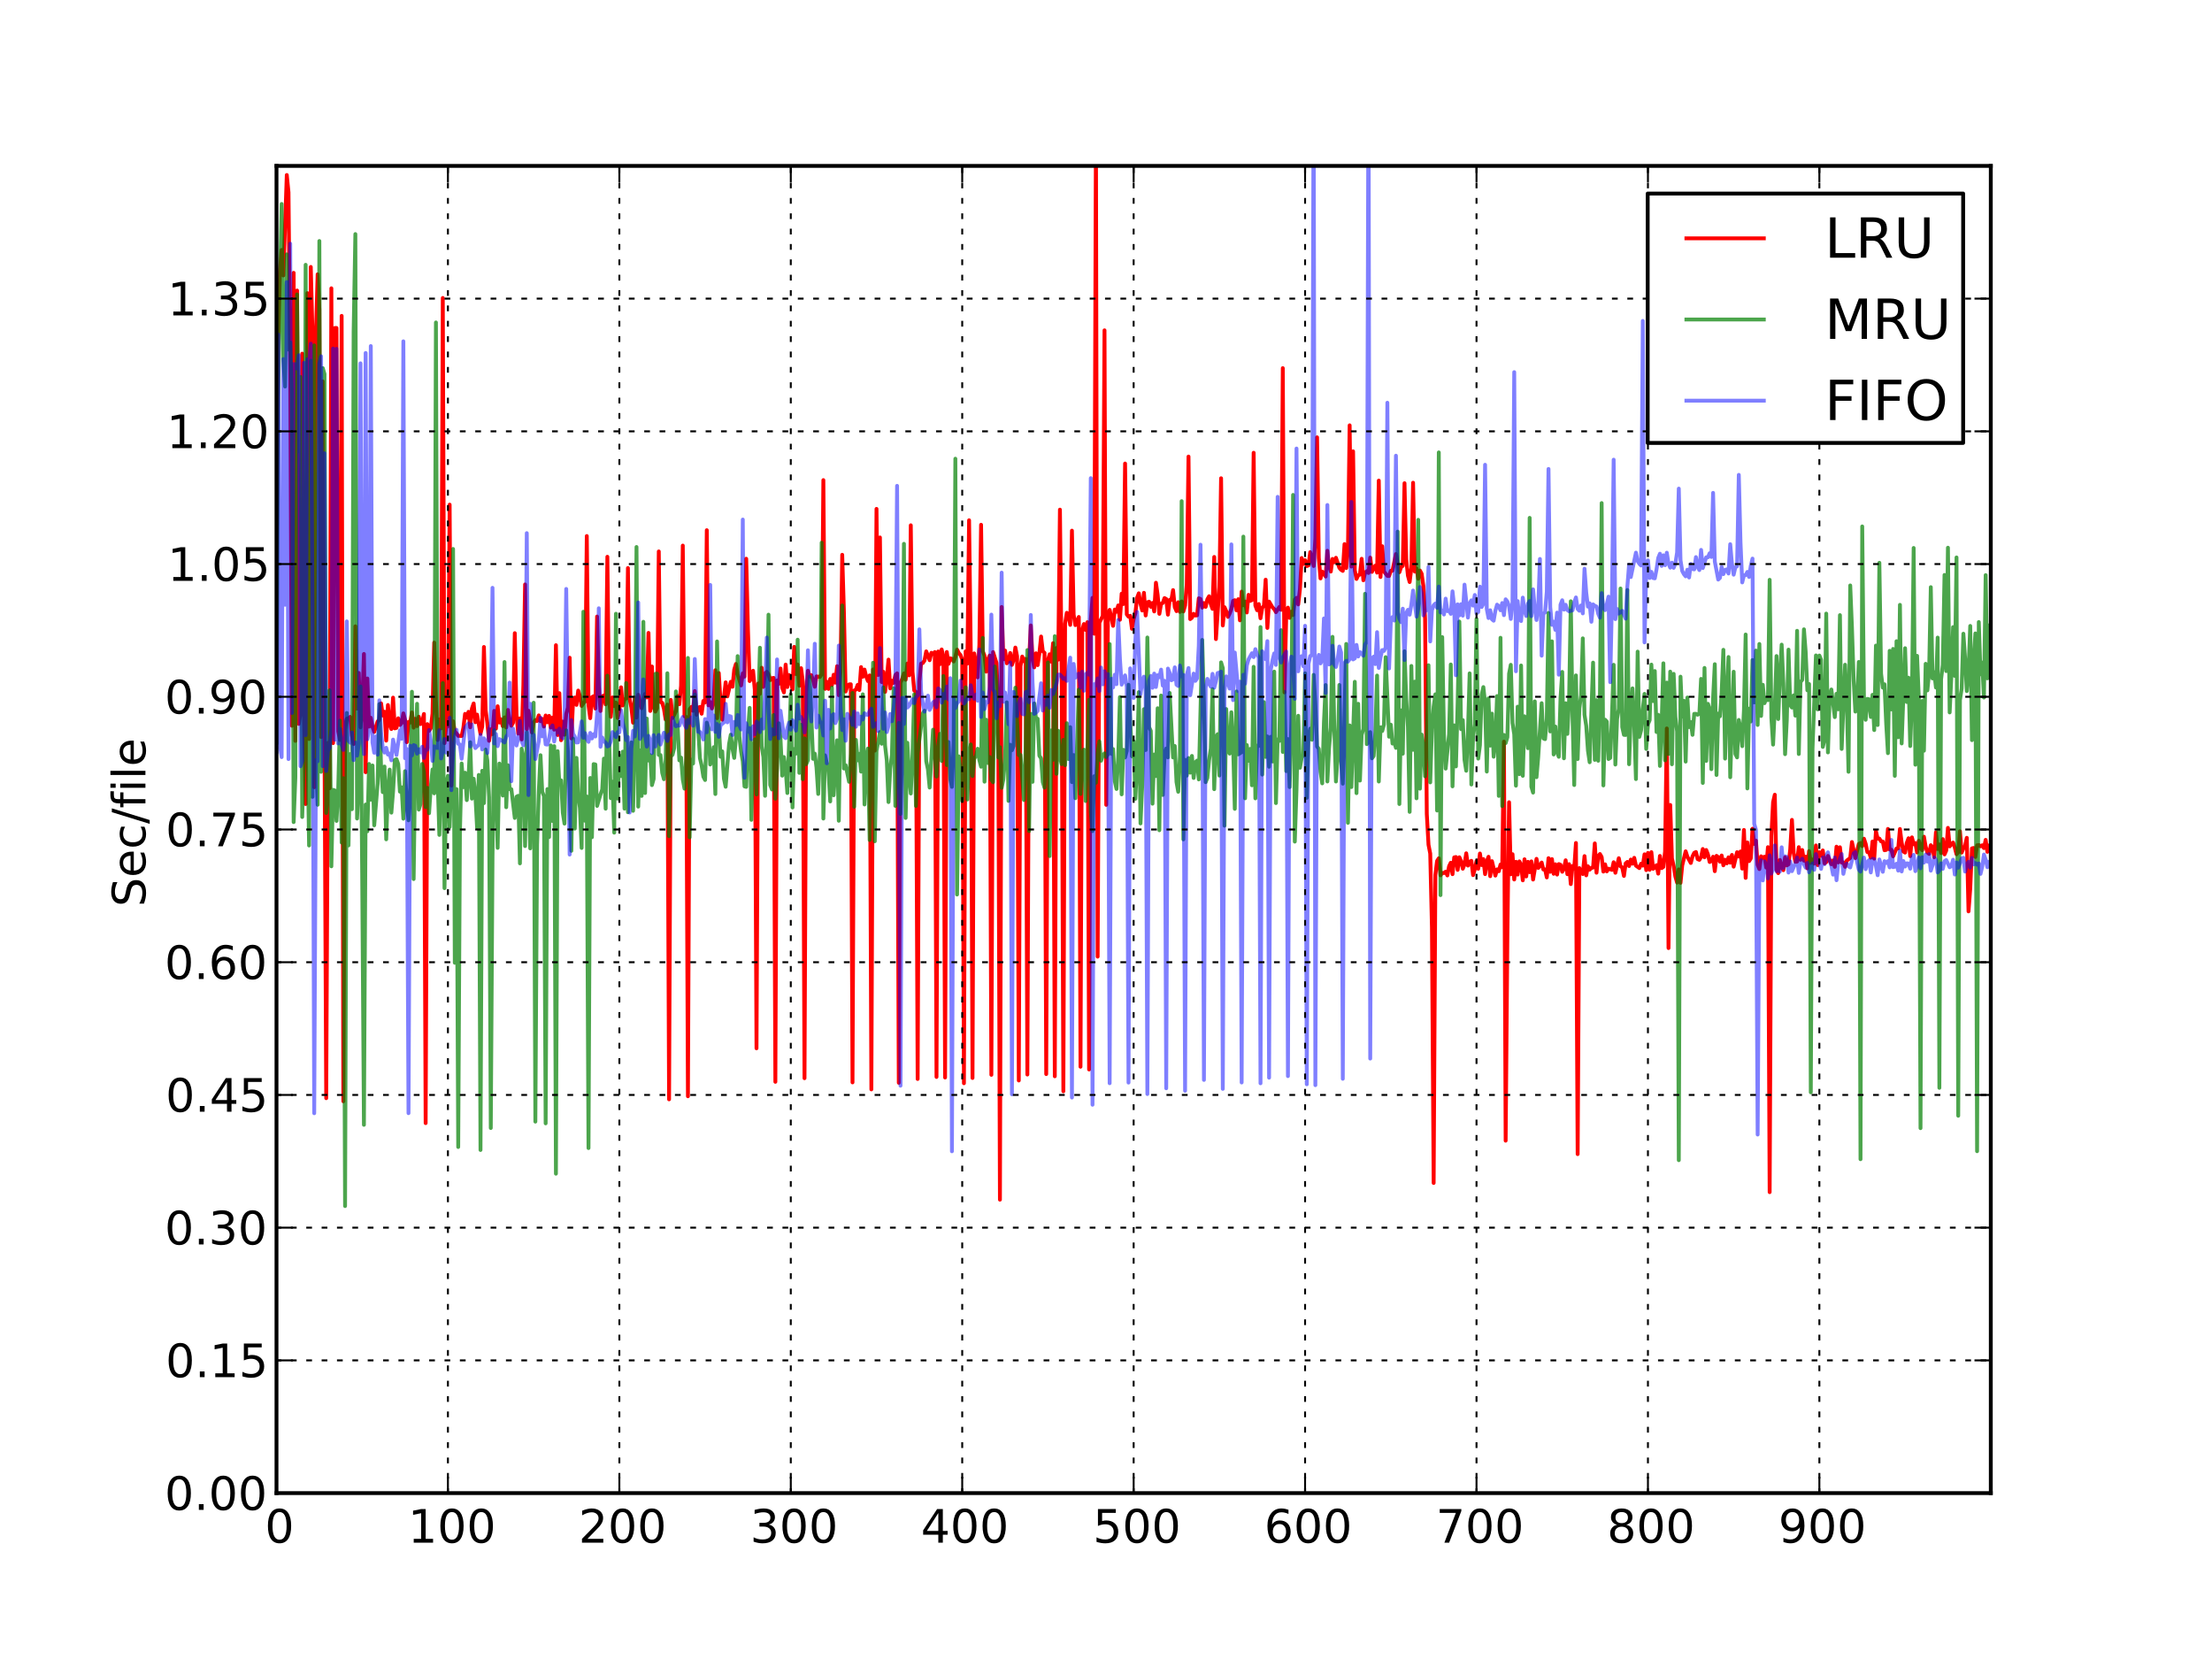 <?xml version="1.0" encoding="utf-8" standalone="no"?>
<!DOCTYPE svg PUBLIC "-//W3C//DTD SVG 1.1//EN"
  "http://www.w3.org/Graphics/SVG/1.1/DTD/svg11.dtd">
<!-- Created with matplotlib (http://matplotlib.sourceforge.net/) -->
<svg height="432pt" version="1.1" viewBox="0 0 576 432" width="576pt" xmlns="http://www.w3.org/2000/svg" xmlns:xlink="http://www.w3.org/1999/xlink">
 <defs>
  <style type="text/css">
*{stroke-linecap:square;stroke-linejoin:round;}
  </style>
 </defs>
 <g id="figure_1">
  <g id="patch_1">
   <path d="
M0 432
L576 432
L576 0
L0 0
z
" style="fill:#ffffff;"/>
  </g>
  <g id="axes_1">
   <g id="patch_2">
    <path d="
M72 388.8
L518.4 388.8
L518.4 43.2
L72 43.2
z
" style="fill:#ffffff;"/>
   </g>
   <g id="line2d_1">
    <path clip-path="url(#p7ff5b81e1d)" d="
M72 147.818
L72.446 89.087
L72.893 70.717
L73.339 65.089
L73.786 71.731
L74.678 45.57
L75.125 50.085
L75.571 95.537
L76.018 188.986
L76.464 71.046
L76.91 192.92
L77.357 75.652
L77.803 188.502
L78.25 185.83
L78.696 92.092
L79.142 184.911
L79.589 209.374
L80.035 76.331
L80.482 192.434
L80.928 69.515
L81.374 86.96
L81.821 204.996
L82.267 86.985
L82.714 71.43
L83.16 80.527
L83.606 191.921
L84.053 99.316
L84.946 285.967
L85.392 193.425
L85.838 205.249
L86.285 75.074
L86.731 193.505
L87.178 85.407
L87.624 85.403
L88.07 190.414
L88.517 192.687
L88.963 82.254
L89.41 286.776
L89.856 189.89
L90.302 187.15
L90.749 187.035
L91.195 186.677
L91.642 191.511
L92.088 193.732
L92.534 163.092
L92.981 184.519
L93.427 175.235
L93.874 189.389
L94.32 183.882
L94.766 170.292
L95.213 201.087
L95.659 176.675
L96.106 189.203
L96.552 186.908
L96.998 189.272
L97.445 190.58
L98.338 187.847
L98.784 187.492
L99.23 183.156
L99.677 186.32
L100.123 185.32
L100.57 192.86
L101.016 183.585
L101.462 188.366
L101.909 189.837
L102.355 181.663
L102.802 189.666
L103.248 189.523
L103.694 187.042
L104.141 188.787
L104.587 188.295
L105.034 185.762
L105.48 187.48
L105.926 193.259
L106.373 187.982
L106.819 188.166
L107.266 185.528
L107.712 189.475
L108.158 187.164
L108.605 189.082
L109.051 186.641
L109.498 188.559
L109.944 188.05
L110.39 185.915
L110.837 292.454
L111.283 188.56
L111.73 190.313
L112.176 189.631
L112.622 185.833
L113.069 167.331
L113.515 182.64
L113.962 192.702
L114.408 187.333
L114.854 189.681
L115.301 77.59
L115.747 193.512
L116.194 189.321
L116.64 189.095
L117.086 131.403
L117.533 204.555
L117.979 187.821
L118.426 190.51
L118.872 190.978
L119.318 191.612
L120.211 191.646
L120.658 189.565
L121.104 185.891
L121.55 186.886
L121.997 185.352
L122.443 189.391
L122.89 184.501
L123.336 183.18
L123.782 188.064
L124.229 186.086
L125.122 191.098
L125.568 189.218
L126.014 168.474
L126.461 184.98
L126.907 188.33
L127.354 192.908
L127.8 189.913
L128.246 191.171
L128.693 185.107
L129.139 189.726
L129.586 183.908
L130.032 188.146
L130.478 187.305
L130.925 189.103
L131.371 186.815
L131.818 189.426
L132.264 184.869
L132.71 187.608
L133.157 188.977
L133.603 188.191
L134.05 164.874
L134.496 186.035
L134.942 191.027
L135.389 187.059
L135.835 192.552
L136.282 178.449
L136.728 152.194
L137.174 189.874
L137.621 185.07
L138.514 190.744
L138.96 188.163
L139.406 187.498
L139.853 187.741
L140.299 186.284
L140.746 187.787
L141.192 187.202
L141.638 189.188
L142.085 186.315
L142.531 188.077
L142.978 186.412
L143.424 189.461
L143.87 186.858
L144.317 190.007
L144.763 168.005
L145.21 191.395
L145.656 180.496
L146.102 192.748
L146.549 187.897
L146.995 191.325
L147.442 185.896
L147.888 184.278
L148.334 171.268
L148.781 192.281
L149.227 182.522
L149.674 181.636
L150.12 183.548
L150.566 179.82
L151.013 181.31
L151.459 183.826
L151.906 183.116
L152.352 182.684
L152.798 139.585
L153.245 183.572
L153.691 187.015
L154.138 181.558
L154.584 181.282
L155.03 184.496
L155.477 160.549
L155.923 178.586
L156.37 185.134
L156.816 181.318
L157.262 181.105
L157.709 183.418
L158.155 144.983
L158.602 182.081
L159.048 186.662
L159.494 181.611
L159.941 183.839
L160.387 182.956
L160.834 186.965
L161.28 185.099
L161.726 178.971
L162.173 183.702
L162.619 182.133
L163.066 181.867
L163.512 147.916
L163.958 182.069
L164.405 184.264
L164.851 188.191
L165.298 181.621
L165.744 186.841
L166.19 180.913
L167.083 184.431
L167.976 180.695
L168.422 181.613
L168.869 164.807
L169.315 185.126
L169.762 173.551
L170.208 184.173
L170.654 185.303
L171.101 184.384
L171.547 143.593
L171.994 182.814
L172.44 183.008
L172.886 184.562
L173.333 187.365
L173.779 183.477
L174.226 286.264
L174.672 182.248
L175.118 186.979
L176.011 185.21
L176.458 181.251
L176.904 183.395
L177.35 178.569
L177.797 142.071
L178.243 186.514
L178.69 186.677
L179.136 285.464
L179.582 184.682
L180.029 184.085
L180.475 185.086
L180.922 179.952
L181.368 186.114
L181.814 184.292
L182.261 184.079
L182.707 185.853
L183.154 182.531
L183.6 182.914
L184.046 138.064
L184.493 183.677
L184.939 182.801
L185.386 184.49
L185.832 182.678
L186.278 174.518
L186.725 187.013
L187.171 175.251
L187.618 182.611
L188.064 187.422
L188.51 181.61
L188.957 177.682
L189.403 181.333
L190.296 177.551
L190.742 178.823
L191.189 174.374
L191.635 172.893
L192.082 175.605
L192.974 178.484
L193.421 175.332
L193.867 176.198
L194.314 145.493
L194.76 163.806
L195.206 177.352
L195.653 176.689
L196.099 174.654
L196.546 179.625
L196.992 272.977
L197.438 177.979
L197.885 180.678
L198.331 173.878
L198.778 178.867
L199.224 175.402
L199.67 174.932
L200.117 175.567
L200.563 177.095
L201.01 176.606
L201.456 176.522
L201.902 281.701
L202.349 177.191
L202.795 178.058
L203.242 174.076
L203.688 179.117
L204.134 180.298
L204.581 173.061
L205.027 178.9
L205.474 175.762
L205.92 177.291
L206.366 179.521
L206.813 168.446
L207.259 175.517
L207.706 173.044
L208.152 178.577
L208.598 173.993
L209.045 177.391
L209.491 280.763
L209.938 180.189
L210.384 174.65
L210.83 176.161
L211.277 175.819
L211.723 177.119
L212.17 178.832
L212.616 176.132
L213.509 176.282
L213.955 175.565
L214.402 125.02
L214.848 179.376
L215.294 177.529
L215.741 179.397
L216.187 176.795
L216.634 178.397
L217.08 175.694
L217.526 177.767
L217.973 173.478
L218.419 181.03
L218.866 174.964
L219.312 144.466
L219.758 159.444
L220.205 180.062
L220.651 178.675
L221.098 178.222
L221.544 178.186
L221.99 281.856
L222.437 179.803
L222.883 179.572
L223.33 178.352
L223.776 179.679
L224.222 173.716
L224.669 176.225
L225.115 174.361
L225.562 176.177
L226.008 177.345
L226.454 175.876
L226.901 283.675
L227.347 174.321
L227.794 195.463
L228.24 132.512
L228.686 175.765
L229.133 139.955
L229.579 177.604
L230.026 174.919
L230.472 180.167
L230.918 176.702
L231.365 171.763
L231.811 179.258
L232.258 177.262
L232.704 177.832
L233.15 175.793
L233.597 175.336
L234.043 281.959
L234.49 177.775
L234.936 176.76
L235.382 175.362
L235.829 177.01
L236.275 172.784
L236.722 175.859
L237.168 136.784
L237.614 174.885
L238.061 179.793
L238.507 180.178
L238.954 280.963
L239.4 177.408
L239.846 172.8
L240.293 172.654
L240.739 172.012
L241.186 169.618
L242.078 171.919
L242.525 169.994
L242.971 170.332
L243.418 169.8
L243.864 280.433
L244.31 169.638
L244.757 172.958
L245.203 169.119
L245.65 170.906
L246.096 280.581
L246.542 169.777
L246.989 172.858
L247.435 171.414
L247.882 171.562
L248.328 172.241
L248.774 171.054
L249.221 169.162
L249.667 170.054
L250.114 170.576
L250.56 171.719
L251.006 282.078
L251.453 169.601
L251.899 172.806
L252.346 135.48
L252.792 170.197
L253.238 280.702
L253.685 170.148
L254.131 172.43
L254.578 176.385
L255.024 167.971
L255.47 136.649
L255.917 169.618
L256.363 170.728
L256.81 174.893
L257.256 171.728
L257.702 170.689
L258.149 279.881
L258.595 169.802
L259.488 172.638
L259.934 183.362
L260.381 312.395
L260.827 158.059
L261.274 171.683
L261.72 169.401
L262.166 172.715
L262.613 172.241
L263.059 170.041
L263.506 173.134
L263.952 171.816
L264.398 168.619
L264.845 170.885
L265.291 281.358
L265.738 173.455
L266.184 170.966
L266.63 172.189
L267.077 171.56
L267.523 279.805
L267.97 172.175
L268.416 162.867
L268.862 171.413
L269.309 173.783
L269.755 170.109
L270.202 173.2
L270.648 170.189
L271.094 165.752
L271.541 169.589
L271.987 169.996
L272.434 279.686
L272.88 171.854
L273.326 170.373
L273.773 172.326
L274.219 167.483
L274.666 280.263
L275.112 168.732
L275.558 171.767
L276.005 132.707
L276.451 174.859
L276.898 284.171
L277.344 162.434
L277.79 159.583
L278.237 159.894
L278.683 162.722
L279.13 138.183
L279.576 160.053
L280.022 162.783
L280.915 160.66
L281.362 277.775
L281.808 164.028
L282.254 162.497
L282.701 164.039
L283.147 162.018
L283.594 278.493
L284.04 161.563
L284.486 155.681
L284.933 165.018
L285.379 33.684
L285.826 249.106
L286.272 162.14
L287.165 160.377
L287.611 86.017
L288.058 209.582
L288.504 160.206
L288.95 158.809
L289.843 162.97
L290.29 158.716
L290.736 159.304
L291.182 157.655
L291.629 161.382
L292.075 154.591
L292.522 157.296
L292.968 120.705
L293.414 159.989
L293.861 160.567
L294.307 160.36
L294.754 163.738
L295.2 161.164
L295.646 159.675
L296.093 155.672
L296.539 154.499
L296.986 157.221
L297.432 158.972
L297.878 154.369
L298.325 160.27
L298.771 156.851
L299.218 156.677
L299.664 158.014
L300.11 157.003
L300.557 159.222
L301.003 151.741
L301.45 154.891
L301.896 159.842
L302.342 157.232
L302.789 157.006
L303.235 155.741
L303.682 155.984
L304.128 160.059
L304.574 156.211
L305.021 156.213
L305.467 153.66
L305.914 158.09
L306.36 159.135
L306.806 156.824
L307.253 159.337
L307.699 156.619
L308.146 159.225
L308.592 157.666
L309.038 152.106
L309.485 118.89
L309.931 161.212
L310.378 160.846
L310.824 159.839
L311.27 160.283
L311.717 160.237
L312.163 155.797
L312.61 155.976
L313.056 158.225
L313.502 157.033
L313.949 158.024
L314.395 156.051
L314.842 155.258
L315.288 157.291
L315.734 158.543
L316.181 145.03
L316.627 166.416
L317.52 152.858
L317.966 124.538
L318.413 162.87
L318.859 158.111
L319.306 159.139
L319.752 160.633
L320.198 159.749
L320.645 158.575
L321.091 156.475
L321.538 156.292
L321.984 158.939
L322.43 156.036
L322.877 161.543
L323.323 154.05
L323.77 157.6
L324.216 156.651
L324.662 159.489
L325.109 154.899
L325.555 156.467
L326.002 156.254
L326.448 117.9
L326.894 157.668
L327.341 158.894
L327.787 157.282
L328.234 160.992
L328.68 158.269
L329.126 157.75
L329.573 150.944
L330.019 163.513
L330.466 156.655
L331.358 158.179
L331.805 158.61
L332.251 159.405
L333.144 158.053
L333.59 158.794
L334.037 95.863
L334.483 180.287
L334.93 160.468
L335.376 158.228
L335.822 160.896
L336.269 159.277
L336.715 160.162
L337.162 156.101
L337.608 155.683
L338.054 157.394
L338.501 153.45
L338.947 145.308
L339.394 146.845
L339.84 145.873
L340.286 147.403
L340.733 147.232
L341.179 143.78
L342.072 147.385
L342.518 140.273
L342.965 113.876
L343.411 145.259
L343.858 150.621
L344.304 148.848
L344.75 149.354
L345.197 150.132
L345.643 143.424
L346.09 147.437
L346.536 148.831
L346.982 145.551
L347.429 146.422
L347.875 145.246
L348.768 147.878
L349.214 148.373
L349.661 148.658
L350.107 141.685
L350.554 147.92
L351 143.414
L351.446 110.755
L351.893 147.527
L352.339 117.526
L352.786 148.511
L353.232 150.756
L353.678 149.809
L354.125 149.608
L354.571 145.511
L355.018 151.109
L355.464 149.105
L355.91 148.736
L356.357 149.189
L356.803 145.191
L357.25 148.918
L357.696 147.929
L358.142 147.278
L358.589 149.119
L359.035 125.146
L359.482 150.254
L359.928 142.232
L360.374 148.801
L361.267 149.957
L361.714 149.987
L362.16 148.63
L362.606 148.6
L363.499 144.265
L364.392 149.012
L364.838 147.685
L365.285 147.346
L365.731 125.828
L366.178 145.667
L366.624 149.909
L367.07 151.564
L367.517 147.907
L367.963 125.704
L368.41 148.84
L368.856 147.997
L369.302 150.705
L369.749 148.562
L370.195 149.402
L370.642 152.574
L371.088 161.143
L371.534 211.945
L371.981 219.981
L372.427 222.265
L372.874 241.558
L373.32 308.044
L373.766 227.854
L374.213 224.19
L374.659 223.495
L375.106 227.928
L375.552 227.311
L375.998 227.341
L376.445 226.978
L376.891 227.962
L377.338 225.568
L377.784 224.653
L378.23 227.639
L378.677 223.265
L379.123 223.17
L379.57 226.513
L380.016 223.23
L380.462 224.223
L380.909 226.214
L381.355 225.118
L381.802 222.198
L382.248 225.396
L382.694 224.455
L383.141 224.155
L383.587 227.877
L384.034 226.383
L384.48 224.203
L384.926 226.225
L385.373 222.251
L385.819 225.269
L386.266 223.706
L386.712 227.617
L387.158 224.281
L387.605 223.106
L388.051 228.159
L388.498 224.244
L389.39 228.002
L389.837 226.373
L390.283 226.87
L390.73 225.133
L391.176 225.822
L391.622 193.121
L392.069 297.028
L392.515 243.646
L392.962 208.897
L393.408 227.661
L393.854 222.429
L394.301 229.018
L394.747 224.407
L395.194 227.742
L395.64 224.307
L396.086 225.187
L396.533 229.241
L396.979 223.752
L397.426 228.223
L397.872 224.416
L398.318 227.118
L398.765 224.303
L399.211 229.035
L400.104 223.64
L400.55 226.01
L400.997 225.488
L401.443 224.605
L401.89 226.414
L402.336 226.386
L402.782 228.481
L403.229 223.466
L403.675 227.015
L404.122 223.705
L404.568 227.536
L405.014 225.057
L405.461 227.74
L405.907 225.005
L406.354 225.182
L406.8 227.009
L407.246 226.161
L407.693 224.019
L408.139 227.637
L408.586 225.025
L409.032 230.219
L409.478 225.497
L409.925 226.186
L410.371 219.51
L410.818 300.525
L411.264 226.051
L411.71 227.037
L412.157 227.6
L412.603 222.93
L413.05 227.935
L413.496 225.572
L413.942 226.461
L414.389 225.981
L414.835 225.921
L415.282 219.615
L415.728 227.254
L416.174 222.945
L416.621 222.382
L417.067 223.173
L417.514 226.959
L417.96 225.067
L418.406 226.908
L418.853 226.198
L419.746 226.516
L420.192 224.525
L420.638 227.271
L421.531 223.477
L421.978 225.58
L422.424 225.881
L422.87 228.091
L423.317 224.823
L423.763 224.44
L424.21 225.516
L424.656 223.834
L425.102 224.896
L425.549 223.376
L425.995 225.408
L426.888 226.053
L427.334 224.907
L427.781 225.406
L428.227 222.464
L428.674 226.576
L429.12 222.101
L429.566 226.493
L430.013 221.9
L430.459 226.238
L430.906 225.91
L431.352 225.294
L431.798 227.495
L432.245 222.888
L432.691 226.058
L433.138 225.734
L433.584 221.743
L434.03 189.689
L434.477 246.872
L434.923 209.6
L435.37 223.537
L435.816 225.494
L436.262 228.249
L436.709 229.823
L437.155 226.392
L437.602 229.884
L438.048 225.335
L438.941 221.68
L439.387 223.072
L440.28 224.717
L440.726 223.003
L441.173 222.091
L441.619 221.86
L442.066 223.706
L442.512 223.902
L442.958 223.156
L443.405 221.08
L443.851 223.246
L444.298 221.338
L444.744 222.486
L445.19 224.464
L445.637 224.192
L446.083 223.093
L446.53 226.856
L446.976 222.865
L447.422 223.213
L447.869 224.384
L448.315 222.772
L448.762 225.329
L449.208 223.878
L449.654 224.826
L450.101 223.246
L450.547 224.634
L450.994 222.623
L451.44 225.676
L452.333 221.907
L452.779 223.033
L453.226 221.728
L453.672 226.184
L454.118 216.119
L454.565 228.601
L455.011 219.37
L455.458 224.243
L455.904 223.527
L456.35 215.798
L456.797 219.75
L457.243 218.895
L457.69 225.205
L458.136 226.307
L458.582 222.983
L459.029 223.405
L459.475 223.08
L459.922 225.916
L460.368 220.6
L460.814 310.43
L461.261 217.645
L461.707 208.896
L462.154 206.941
L462.6 226.515
L463.046 227.363
L463.493 223.934
L463.939 225.835
L464.386 226.591
L464.832 223.241
L465.278 225.348
L465.725 225.07
L466.171 221.177
L466.618 213.498
L467.064 222.095
L467.51 224.389
L467.957 224.353
L468.403 220.601
L468.85 223.878
L469.296 221.346
L469.742 224.114
L470.189 223.056
L470.635 226.119
L471.082 221.623
L471.528 224.69
L471.974 223.811
L472.421 224.886
L472.867 220.153
L473.314 225.27
L473.76 221.916
L474.206 222.836
L474.653 221.45
L475.099 224.82
L475.546 224.492
L475.992 222.885
L476.885 225.047
L477.331 224.051
L477.778 225.725
L478.224 220.472
L478.67 224.572
L479.117 220.625
L479.563 224.611
L480.01 224.545
L480.456 225.715
L480.902 224.088
L481.795 223.414
L482.242 219.264
L483.134 223.434
L484.027 219.771
L484.474 219.52
L484.92 220.329
L485.366 218.397
L485.813 219.715
L486.259 221.878
L486.706 221.953
L487.152 223.338
L487.598 219.123
L488.045 223.576
L488.491 216.45
L488.938 218.384
L489.384 218.369
L489.83 219.095
L490.277 219.136
L490.723 221.401
L491.17 221.303
L491.616 215.856
L492.062 221.191
L492.509 221.269
L492.955 222.987
L493.848 220.944
L494.294 220.902
L494.741 215.868
L495.187 219.395
L495.634 221.735
L496.08 222.015
L496.526 219.468
L496.973 218.279
L497.419 222.936
L497.866 218.048
L498.312 219.831
L498.758 219.533
L499.205 221.981
L499.651 218.927
L500.098 220.816
L500.544 221.395
L500.99 217.878
L501.437 220.444
L501.883 221.974
L502.33 222.349
L502.776 220.086
L503.222 220.712
L503.669 223.21
L504.115 216.723
L504.562 221.089
L505.008 219.893
L505.454 222.133
L505.901 218.504
L506.347 222.489
L506.794 221.477
L507.24 215.577
L507.686 220.405
L508.133 219.809
L508.579 219.4
L509.026 220.701
L509.472 222.441
L509.918 221.937
L510.365 216.446
L510.811 222.012
L511.258 220.965
L511.704 220.278
L512.15 218.169
L512.597 237.32
L513.043 231.452
L513.49 220.914
L513.936 220.808
L514.382 223.156
L514.829 220.115
L515.275 220.05
L515.722 220.382
L516.168 220.105
L516.614 220.836
L517.061 218.695
L517.507 221.818
L517.954 220.219
L517.954 220.219" style="fill:none;stroke:#ff0000;"/>
   </g>
   <g id="line2d_2">
    <path clip-path="url(#p7ff5b81e1d)" d="
M72 193.364
L72.446 103.09
L72.893 74.207
L73.339 53.111
L73.786 93.422
L74.232 100.658
L74.678 66.229
L75.125 91.017
L75.571 89.164
L76.018 102.477
L76.464 214.076
L76.91 202.504
L77.357 76.668
L77.803 117.553
L78.25 98.161
L78.696 212.74
L79.142 197.128
L79.589 68.951
L80.035 190.475
L80.482 220.165
L80.928 93.938
L81.374 207.5
L81.821 89.943
L82.267 197.925
L82.714 209.566
L83.16 62.758
L83.606 200.977
L84.053 95.858
L84.499 97.387
L84.946 211.703
L85.392 206.12
L85.838 179.761
L86.285 225.591
L86.731 205.675
L87.178 205.817
L87.624 213.766
L88.07 205.564
L88.517 187.653
L88.963 219.411
L89.41 202.648
L89.856 314.056
L90.302 185.659
L90.749 220.154
L91.195 196.354
L91.642 210.715
L92.088 86.312
L92.534 60.954
L92.981 213.144
L93.427 202.941
L93.874 178.746
L94.32 227.88
L94.766 292.903
L95.213 209.499
L95.659 216.467
L96.106 198.936
L96.552 208.24
L96.998 199.329
L97.445 214.911
L98.338 204.067
L98.784 183.342
L99.23 199.92
L99.677 206.275
L100.123 199.602
L100.57 218.561
L101.016 205.509
L101.462 200.397
L101.909 211.617
L102.355 206.121
L102.802 197.884
L103.248 197.698
L103.694 198.955
L104.141 206.15
L104.587 205.01
L105.034 213.187
L105.48 200.806
L105.926 209.221
L106.373 213.606
L106.819 205.101
L107.266 180.124
L107.712 228.904
L108.158 195.713
L108.605 183.262
L109.051 210.827
L109.498 209.396
L109.944 198.923
L110.39 201.013
L110.837 210.172
L111.283 205.155
L111.73 211.761
L112.176 204.875
L112.622 200.361
L113.069 206.59
L113.515 83.966
L113.962 203.033
L114.408 217.408
L114.854 202.414
L115.301 177.879
L115.747 231.275
L116.194 204.166
L116.64 202.001
L117.086 215.358
L117.533 202.842
L117.979 142.947
L118.426 250.7
L118.872 205.477
L119.318 298.672
L119.765 216.642
L120.211 198.812
L120.658 204.98
L121.104 201.215
L121.55 208.35
L121.997 202.66
L122.443 193.28
L122.89 207.964
L123.336 202.772
L123.782 206.939
L124.229 215.499
L124.675 201.791
L125.122 299.452
L125.568 200.707
L126.014 209.141
L126.461 195.174
L126.907 198.058
L127.354 207.593
L127.8 293.733
L128.246 222.851
L128.693 190.176
L129.586 220.786
L130.032 198.829
L130.478 202.171
L130.925 207.163
L131.371 172.386
L131.818 210.202
L132.264 199.271
L132.71 205.507
L133.157 205.51
L134.05 212.993
L134.496 207.465
L134.942 207.233
L135.389 224.821
L135.835 194.957
L136.282 197.179
L136.728 220.323
L137.174 190.711
L138.067 220.914
L138.514 197.095
L138.96 182.984
L139.406 292.072
L139.853 219.975
L140.299 206.173
L140.746 196.659
L141.192 206.149
L141.638 207.301
L142.085 292.521
L142.531 205.482
L142.978 217.966
L143.424 194.1
L143.87 213.796
L144.317 194.293
L144.763 305.627
L145.21 195.605
L145.656 204.133
L146.102 203.204
L146.549 211.631
L146.995 214.473
L147.442 190.179
L147.888 195.729
L148.334 205.489
L148.781 221.555
L149.227 192.332
L149.674 215.768
L150.12 197.354
L150.566 206.705
L151.013 210.423
L151.459 220.804
L151.906 159.297
L152.352 213.734
L152.798 207.402
L153.245 298.955
L153.691 202.58
L154.138 218.011
L154.584 198.968
L155.03 199.06
L155.477 209.86
L156.37 206.847
L156.816 205.591
L157.262 197.528
L157.709 210.58
L158.155 175.936
L159.048 207.838
L159.494 203.532
L159.941 216.822
L160.387 159.817
L160.834 207.966
L161.28 196.76
L161.726 202.092
L162.173 195.729
L162.619 210.57
L163.066 177.854
L163.512 211.507
L163.958 199.291
L164.405 193.313
L164.851 211.138
L165.298 194.339
L165.744 142.438
L166.19 210.047
L166.637 195.392
L167.083 207.258
L167.53 161.92
L167.976 206.507
L168.422 187.111
L168.869 198.049
L169.315 196.64
L169.762 204.443
L170.208 202.844
L170.654 175.468
L171.101 175.411
L171.547 196.579
L171.994 196.618
L172.44 201.239
L172.886 202.908
L173.333 197.866
L173.779 175.313
L174.226 217.737
L174.672 196.987
L175.118 196.554
L175.565 194.778
L176.011 180.04
L176.904 198.011
L177.35 197.278
L177.797 202.968
L178.243 205.365
L178.69 197.132
L179.136 171.333
L179.582 218.051
L180.029 197.804
L180.475 198.812
L180.922 180.863
L181.814 189.635
L182.261 197.43
L182.707 199.358
L183.154 202.249
L183.6 203.115
L184.046 188.172
L184.493 189.599
L184.939 199.084
L185.386 197.849
L185.832 194.567
L186.278 206.765
L186.725 167.029
L187.171 188.325
L187.618 197.055
L188.064 195.643
L188.51 202.789
L188.957 204.871
L189.85 193.736
L190.296 191.306
L190.742 195.002
L191.189 197.363
L191.635 192.186
L192.082 170.849
L192.528 191.744
L192.974 195.669
L193.421 198.241
L193.867 204.779
L194.314 204.903
L194.76 190.693
L195.206 184.318
L195.653 213.487
L196.099 194.402
L196.546 192.505
L196.992 206.869
L197.438 184.615
L197.885 168.668
L198.331 194.282
L198.778 197.092
L199.224 207.228
L199.67 187.735
L200.117 160.053
L200.563 204.417
L201.01 205.583
L201.456 186.182
L201.902 207.994
L202.349 200.133
L202.795 188.343
L203.242 192.374
L203.688 201.98
L204.134 197.132
L204.581 200.266
L205.027 206.503
L205.92 180.778
L206.366 210.264
L206.813 195.023
L207.259 196.258
L207.706 166.573
L208.152 201.262
L208.598 188.733
L209.045 202.908
L209.491 192.268
L209.938 198.987
L210.384 197.958
L210.83 176.187
L211.723 197.606
L212.17 196.242
L212.616 199.859
L213.062 206.744
L213.509 195.84
L213.955 141.308
L214.402 213.153
L214.848 196.686
L215.741 200.739
L216.187 208.695
L216.634 179.064
L217.08 207.088
L217.973 192.775
L218.419 213.724
L219.312 157.665
L219.758 200.12
L220.205 199.262
L221.098 203.579
L221.544 196.352
L221.99 180.441
L222.437 210.077
L222.883 192.665
L223.33 197.998
L223.776 196.289
L224.222 200.93
L224.669 180.796
L225.115 209.485
L225.562 197.56
L226.008 194.921
L226.454 218.736
L227.347 172.569
L227.794 219.066
L228.24 195.523
L229.133 190.618
L229.579 193.675
L230.026 179.007
L230.472 194.157
L230.918 198.025
L231.365 208.856
L231.811 200.252
L232.258 196.555
L232.704 179.217
L233.15 209.862
L234.043 188.245
L234.49 211.945
L234.936 194.67
L235.382 141.606
L235.829 212.989
L236.275 193.411
L236.722 201.716
L237.168 206.633
L237.614 196.446
L238.061 180.828
L238.507 209.872
L238.954 196.105
L240.293 185.762
L240.739 185.054
L241.186 198.193
L241.632 200.359
L242.078 205.081
L242.971 190.009
L243.864 202.205
L244.31 194.186
L244.757 191.099
L245.203 198.165
L245.65 176.034
L246.096 185.533
L246.542 199.222
L246.989 193.217
L247.435 202.854
L247.882 204.903
L248.328 193.484
L248.774 119.45
L249.221 232.933
L249.667 196.943
L250.114 200.562
L250.56 208.534
L251.006 199.614
L251.453 178.978
L251.899 208.189
L252.346 197.274
L252.792 193.85
L253.238 202.083
L253.685 197.543
L254.131 196.894
L254.578 194.973
L255.024 197.92
L255.47 199.657
L255.917 166.107
L256.363 203.55
L256.81 187.405
L257.256 198.685
L257.702 197.114
L258.149 203.035
L258.595 203.697
L259.042 173.552
L259.488 178.586
L259.934 197.221
L260.381 194.565
L260.827 205.138
L261.274 202.948
L261.72 197.266
L262.166 182.887
L262.613 208.552
L263.059 193.927
L263.506 195.359
L263.952 194.24
L264.398 179.076
L265.291 196.628
L265.738 196.582
L266.63 208.325
L267.077 195.145
L267.523 169.274
L267.97 216.405
L268.416 185.878
L268.862 203.601
L269.309 183.165
L269.755 186.991
L270.202 187.155
L270.648 196.784
L271.094 197.472
L271.541 203.651
L271.987 205.104
L272.434 195.188
L272.88 172.488
L273.326 222.92
L273.773 190.206
L274.219 197.849
L274.666 165.656
L275.112 201.495
L275.558 190.298
L276.005 197.244
L276.451 198.982
L276.898 192.663
L277.344 199.268
L277.79 188.327
L278.237 197.646
L278.683 189.348
L279.13 203.658
L279.576 196.62
L280.022 207.854
L280.915 179.565
L281.362 206.742
L281.808 197.283
L282.254 195.206
L282.701 208.584
L283.594 182.205
L284.04 211.486
L284.486 216.424
L284.933 202.126
L285.379 203.841
L285.826 196.118
L286.272 193.041
L286.718 198.097
L287.165 196.771
L287.611 196.172
L288.058 197.114
L288.504 196.451
L288.95 167.718
L289.397 196.293
L289.843 195.051
L290.29 203.432
L290.736 205.449
L291.182 197.173
L291.629 181.521
L292.075 206.845
L292.522 195.244
L292.968 197.233
L293.414 195.516
L293.861 178.311
L294.754 196.953
L295.2 193.02
L295.646 208.012
L296.093 198.755
L296.539 180.232
L296.986 214.426
L297.432 204.476
L297.878 184.662
L298.325 195.311
L298.771 165.996
L299.218 189.328
L299.664 190.32
L300.11 209.281
L300.557 196.476
L301.003 202.088
L301.45 184.426
L301.896 216.196
L302.342 181.113
L302.789 207.01
L303.235 196.931
L303.682 194.919
L304.128 197.223
L304.574 180.439
L305.467 197.24
L305.914 194.247
L306.36 203.645
L306.806 206.175
L307.253 196.982
L307.699 130.498
L308.146 218.576
L308.592 197.844
L309.038 201.973
L309.485 197.394
L309.931 201.203
L310.378 196.842
L310.824 202.581
L311.27 198.494
L311.717 198.065
L312.163 202.963
L313.056 166.637
L313.502 183.066
L313.949 203.672
L314.395 202.58
L314.842 197.947
L315.288 194.943
L315.734 179.452
L316.181 205.502
L316.627 191.913
L317.074 191.179
L317.52 201.954
L317.966 172.478
L318.413 173.982
L318.859 215.003
L319.306 184.634
L319.752 195.329
L320.198 196.244
L320.645 185.468
L321.091 193.894
L321.538 210.621
L321.984 180.054
L322.43 196.44
L323.323 195.861
L323.77 139.734
L324.216 207.883
L324.662 194.005
L325.109 198.116
L325.555 195.019
L326.002 204.488
L326.448 173.635
L326.894 207.896
L327.341 194.157
L327.787 194.241
L328.234 163.279
L328.68 201.704
L329.126 182.83
L329.573 197.099
L330.019 191.761
L330.466 199.663
L330.912 191.867
L331.358 198.296
L331.805 174.884
L332.251 209.121
L332.698 192.54
L333.144 192.928
L333.59 164.093
L334.037 195.807
L334.483 180.14
L334.93 200.793
L335.376 192.453
L335.822 204.957
L336.269 187.835
L336.715 128.876
L337.162 219.158
L337.608 205.625
L338.054 186.377
L338.501 199.93
L338.947 197.366
L339.394 196.52
L339.84 175.329
L340.286 207.762
L340.733 191.536
L341.179 189.729
L341.626 192.642
L342.072 175.737
L342.518 183.222
L342.965 194.398
L343.411 194.986
L343.858 201.011
L344.304 203.989
L344.75 188.125
L345.197 178.385
L345.643 203.496
L346.09 194.721
L346.536 189.479
L346.982 165.832
L347.429 188.935
L347.875 203.506
L348.322 197.022
L348.768 178.361
L349.214 197.849
L349.661 204.074
L350.554 167.678
L351 214.267
L351.446 188.897
L351.893 204.95
L352.786 177.534
L353.232 206.532
L353.678 183.266
L354.125 203.26
L354.571 191.346
L355.018 189.826
L355.464 154.616
L355.91 193.769
L356.357 193.124
L356.803 190.637
L357.25 197.461
L357.696 196.873
L358.142 190.54
L358.589 175.913
L359.035 203.512
L359.482 189.389
L359.928 190.35
L360.374 188.659
L360.821 171.127
L361.714 191.845
L362.16 188.7
L362.606 193.621
L363.053 193.191
L363.499 194.744
L363.946 138.428
L364.392 209.367
L364.838 184.987
L365.285 196.264
L365.731 169.592
L366.178 181.925
L366.624 189.301
L367.07 211.413
L367.517 173.415
L367.963 195.257
L368.41 177.497
L368.856 207.885
L369.302 135.361
L369.749 205.371
L370.195 191.281
L370.642 194.105
L371.088 202.163
L371.534 193.26
L371.981 173.228
L372.427 203.735
L372.874 189.847
L373.32 184.01
L373.766 180.798
L374.213 211.06
L374.659 117.804
L375.106 233.088
L375.552 165.896
L375.998 191.249
L376.445 200.149
L377.338 191.21
L377.784 173.028
L378.23 204.765
L378.677 188.89
L379.123 199.575
L379.57 183.145
L380.016 161.853
L380.462 189.875
L380.909 187.514
L381.355 197.84
L381.802 200.706
L382.248 190.681
L382.694 175.341
L383.141 204.287
L383.587 191.925
L384.034 188.604
L384.48 161.18
L384.926 197.544
L385.373 194.04
L385.819 180.903
L386.266 178.916
L386.712 183.058
L387.158 200.918
L387.605 181.841
L388.051 194.162
L388.498 185.821
L388.944 197.051
L389.39 193.024
L389.837 181.249
L390.283 207.251
L390.73 166.07
L391.176 209.905
L391.622 191.375
L392.069 193.497
L392.515 191.986
L392.962 175.422
L393.408 173.115
L393.854 188.253
L394.301 191.208
L394.747 204.587
L395.194 184.015
L395.64 201.593
L396.086 173.295
L396.533 202.026
L396.979 186.514
L397.872 194.825
L398.318 134.85
L398.765 204.845
L399.211 206.392
L399.658 182.635
L400.104 202.38
L400.55 197.087
L401.443 183.104
L401.89 192.281
L402.336 192.47
L402.782 187.175
L403.229 159.606
L403.675 190.465
L404.122 167.006
L404.568 196.468
L405.014 189.188
L405.461 195.871
L405.907 197.071
L406.354 181.833
L406.8 174.966
L407.246 197.463
L407.693 183.131
L408.139 191.104
L408.586 182.41
L409.032 156.573
L409.478 186.455
L409.925 204.42
L410.371 175.871
L410.818 197.657
L411.264 184.445
L411.71 181.028
L412.157 166.223
L412.603 186.101
L413.05 188.995
L413.496 195.438
L413.942 198.49
L414.835 172.544
L415.282 197.873
L415.728 182.331
L416.174 198.101
L416.621 181.441
L417.067 130.999
L417.514 204.528
L417.96 187.408
L418.406 187.915
L418.853 197.651
L419.299 197.359
L419.746 186.585
L420.192 173.111
L420.638 199.09
L421.085 187.189
L421.531 184.599
L421.978 153.244
L422.424 189.329
L422.87 191.346
L423.317 191.388
L423.763 153.641
L424.21 199.005
L424.656 186.132
L425.102 179.247
L425.549 188.625
L425.995 202.868
L426.442 169.681
L426.888 191.881
L427.334 190.179
L427.781 184.622
L428.227 180.684
L428.674 195.028
L429.12 188.602
L429.566 187.531
L430.013 173.057
L430.459 182.56
L430.906 174.733
L431.352 190.611
L431.798 186.135
L432.245 199.448
L432.691 188.412
L433.138 172.72
L433.584 198.006
L434.03 177.744
L434.477 196.332
L434.923 174.89
L435.37 199.016
L435.816 175.466
L436.262 186.629
L436.709 190.477
L437.155 302.111
L437.602 176.202
L438.048 186.6
L438.494 182.489
L438.941 198.325
L439.387 181.632
L439.834 189.332
L440.28 188.006
L440.726 191.353
L441.173 185.881
L441.619 185.871
L442.066 186.119
L442.512 185.859
L442.958 176.781
L443.405 203.879
L443.851 173.929
L444.298 198.138
L444.744 183.277
L445.19 184.646
L445.637 200.294
L446.083 181.846
L446.53 172.953
L446.976 201.807
L447.422 185.806
L447.869 186.525
L448.315 180.379
L448.762 169.209
L449.208 197.541
L449.654 180.843
L450.101 171.088
L450.547 202.392
L451.44 174.917
L451.886 196.331
L452.333 197.228
L452.779 187.471
L453.226 189.677
L453.672 194.303
L454.118 184.934
L454.565 165.226
L455.011 205.311
L455.458 184.528
L455.904 187.882
L456.35 171.876
L456.797 182.907
L457.243 169.405
L457.69 188.777
L458.136 167.691
L458.582 186.431
L459.029 178.316
L459.475 183.1
L459.922 181.856
L460.368 182.314
L460.814 150.975
L461.261 186.893
L461.707 193.9
L462.154 184.544
L462.6 170.834
L463.046 187.237
L463.493 175.84
L463.939 167.861
L464.386 177.989
L464.832 196.389
L465.278 187.51
L465.725 169.158
L466.171 183.596
L466.618 184.243
L467.064 181.063
L467.51 186.361
L467.957 164.26
L468.403 196.344
L468.85 177.597
L469.296 177.02
L469.742 163.872
L470.189 169.686
L470.635 179.758
L471.082 178.12
L471.528 284.443
L471.974 194.978
L472.867 170.669
L473.314 184.711
L473.76 170.697
L474.206 171.8
L474.653 194.498
L475.099 192.672
L475.546 159.778
L475.992 195.931
L476.438 181.368
L476.885 179.539
L477.778 186.737
L478.224 180.657
L478.67 184.694
L479.117 160.178
L479.563 195.023
L480.456 173.089
L480.902 182.532
L481.349 200.972
L481.795 152.446
L482.242 163.35
L482.688 177.052
L483.134 185.293
L483.581 183.391
L484.027 172.365
L484.474 301.858
L484.92 137.082
L485.366 181.725
L485.813 187.433
L486.259 181.987
L486.706 182.087
L487.152 186.698
L487.598 180.923
L488.045 190.113
L488.491 168.104
L488.938 188.794
L489.384 146.546
L489.83 175.414
L490.277 179.058
L490.723 178.183
L491.17 188.516
L491.616 196.123
L492.062 169.471
L492.509 184.735
L492.955 168.975
L493.402 202.032
L493.848 166.972
L494.294 191.983
L494.741 157.497
L495.187 193.594
L496.08 168.789
L496.526 182.801
L496.973 176.476
L497.419 194.271
L497.866 182.367
L498.312 142.689
L498.758 199.126
L499.205 170.776
L499.651 181.855
L500.098 293.77
L500.544 182.528
L500.99 195.488
L501.437 172.857
L501.883 179.787
L502.33 175.265
L502.776 152.894
L503.222 176.665
L503.669 175.034
L504.115 179.035
L504.562 166.026
L505.008 283.272
L505.454 176.859
L505.901 173.146
L506.347 149.709
L506.794 174.753
L507.24 142.624
L507.686 185.52
L508.133 176.014
L508.579 163.299
L509.026 176.007
L509.472 145.158
L509.918 290.539
L510.365 182.312
L510.811 179.277
L511.258 165.015
L511.704 171.367
L512.15 179.958
L512.597 174.812
L513.043 162.995
L513.49 192.731
L513.936 172.301
L514.382 164.941
L514.829 299.774
L515.275 161.975
L515.722 175.595
L516.168 172.529
L516.614 181.643
L517.061 149.757
L517.507 176.651
L517.954 162.854
L517.954 162.854" style="fill:none;opacity:0.7;stroke:#008000;"/>
   </g>
   <g id="line2d_3">
    <path clip-path="url(#p7ff5b81e1d)" d="
M72 195.75
L72.446 87.122
L72.893 194.093
L73.339 197.152
L73.786 93.497
L74.232 157.478
L74.678 73.441
L75.125 197.667
L75.571 63.451
L76.018 185.659
L76.464 94.81
L76.91 94.899
L77.357 95.989
L77.803 92.511
L78.25 199.529
L78.696 198.227
L79.142 94.477
L79.589 191.441
L80.035 93.566
L80.482 94.717
L80.928 89.489
L81.374 158.414
L81.821 289.883
L82.267 197.942
L82.714 198.235
L83.16 94.695
L83.606 92.776
L84.053 199.51
L84.499 118.027
L84.946 200.761
L85.392 195.487
L85.838 194.764
L86.285 189.896
L86.731 90.769
L87.178 192.655
L87.624 90.833
L88.07 193.595
L88.517 189.776
L88.963 193.934
L89.41 195.291
L89.856 191.156
L90.302 161.808
L90.749 192.897
L91.195 193.394
L91.642 190.751
L92.088 197.933
L92.534 193.348
L92.981 196.76
L93.427 193.661
L93.874 94.609
L94.32 190.68
L94.766 196.36
L95.213 91.912
L95.659 192.509
L96.106 189.962
L96.552 90.111
L96.998 193.338
L97.445 196.019
L97.891 191.775
L98.338 196.51
L98.784 182.367
L99.23 190.686
L99.677 194.868
L100.123 195.969
L100.57 194.727
L101.016 196.494
L101.462 196.241
L101.909 197.989
L102.355 192.591
L103.248 196.6
L104.141 190.185
L104.587 192.374
L105.034 88.882
L105.48 197.443
L105.926 195.037
L106.373 289.868
L106.819 194.185
L107.266 196.71
L107.712 194.023
L108.158 194.206
L108.605 196.251
L109.051 195.079
L109.498 195.924
L109.944 194.452
L110.39 197.377
L110.837 195.244
L111.283 195.219
L111.73 190.091
L112.176 192.932
L112.622 198.143
L113.069 194.351
L113.515 194.675
L113.962 194.766
L114.408 190.147
L114.854 197.509
L115.301 195.728
L115.747 192.406
L116.194 195.98
L116.64 193.18
L117.086 186.903
L117.533 205.76
L117.979 195.904
L118.426 191.841
L118.872 190.033
L119.318 193.67
L119.765 193.878
L120.211 197.572
L121.104 189.455
L121.997 188.376
L122.443 194.378
L122.89 188.64
L123.336 193.654
L123.782 194.802
L124.675 193.926
L125.122 191.345
L125.568 195.165
L126.014 192.259
L126.461 193.194
L126.907 196.089
L127.354 189.959
L127.8 188.568
L128.246 153.07
L128.693 193.6
L129.139 191.118
L129.586 194.298
L130.032 192.459
L130.925 192.981
L131.371 193.335
L131.818 191.874
L132.264 191.128
L132.71 177.748
L133.157 203.431
L133.603 189.725
L134.05 192.505
L134.496 194.13
L134.942 192.174
L135.389 187.701
L135.835 192.981
L136.282 194.107
L136.728 191.044
L137.174 138.829
L137.621 207.032
L138.067 183.264
L138.514 191.368
L138.96 191.342
L139.406 197.656
L140.299 192.998
L140.746 186.879
L141.192 191.742
L141.638 189.394
L142.085 193.825
L142.531 193.891
L142.978 192.385
L143.424 189.57
L143.87 188.903
L144.317 193.087
L144.763 190.233
L145.21 190.701
L145.656 189.725
L146.102 191.759
L146.549 192.276
L146.995 188.223
L147.442 153.361
L148.334 222.531
L148.781 187.499
L149.227 191.052
L149.674 191.835
L150.12 193.354
L150.566 193.296
L151.459 187.846
L151.906 192.107
L152.352 190.907
L152.798 192.457
L153.245 193.177
L153.691 190.854
L154.138 192.29
L154.584 191.176
L155.03 191.783
L155.477 186.065
L155.923 158.393
L156.37 194.452
L156.816 192.038
L157.262 193.07
L157.709 193.35
L158.155 194.383
L158.602 194.177
L159.048 193.033
L159.494 190.635
L160.387 191.951
L160.834 190.627
L161.28 190.716
L161.726 184.961
L162.173 188.232
L162.619 190.008
L163.066 192.737
L163.512 191.922
L163.958 211.578
L164.405 194.931
L164.851 190.3
L165.298 191.777
L165.744 187.501
L166.19 156.888
L166.637 192.422
L167.083 191.466
L167.53 176.917
L167.976 191.251
L168.422 194.409
L168.869 191.62
L169.315 192.721
L169.762 196.097
L170.208 191.43
L170.654 194.386
L171.101 192.299
L171.547 191.367
L171.994 193.879
L172.886 190.8
L173.779 192.946
L174.226 191.251
L174.672 191.392
L175.118 186.883
L175.565 188.33
L176.011 189.109
L176.458 188.909
L176.904 188.946
L177.35 187.563
L177.797 186.682
L178.243 188.715
L178.69 189.505
L179.136 187.458
L179.582 188.228
L180.029 186.812
L180.475 188.972
L180.922 171.596
L181.368 185.004
L181.814 190.554
L182.261 190.596
L182.707 191.258
L183.154 192.563
L183.6 187.244
L184.046 190.681
L184.493 186.54
L184.939 152.312
L185.386 189.929
L185.832 186.303
L186.278 190.588
L186.725 188.534
L187.171 191.873
L187.618 188.868
L188.51 188.102
L188.957 183.271
L189.403 188.09
L189.85 186.44
L190.296 186.571
L190.742 191.402
L191.189 188.007
L191.635 188.817
L192.082 186.181
L192.528 188.932
L192.974 189.953
L193.421 135.289
L193.867 202.536
L194.314 188.334
L194.76 190.549
L195.206 189.617
L195.653 192.506
L196.099 189.117
L196.546 191.167
L196.992 187.891
L197.438 188.391
L197.885 190.658
L198.331 187.363
L198.778 189.723
L199.224 180.159
L199.67 166.015
L200.117 185.082
L200.563 192.445
L201.01 189.906
L201.456 191.239
L201.902 191.107
L202.349 171.709
L202.795 192.24
L203.242 185.082
L204.134 191.783
L204.581 192.214
L205.027 189.59
L205.474 188.167
L205.92 190.004
L206.366 187.539
L206.813 188.673
L207.259 190.24
L207.706 183.506
L208.152 187.101
L208.598 186.689
L209.045 187.665
L209.491 190.73
L209.938 187.054
L210.384 169.328
L210.83 184.224
L211.277 187.87
L211.723 180.916
L212.17 167.627
L212.616 189.452
L213.062 186.365
L213.509 187.852
L213.955 188.521
L214.402 191.517
L214.848 182.454
L215.294 198.753
L215.741 184.833
L216.187 189.698
L216.634 186.297
L217.08 185.951
L217.526 188.295
L217.973 187.149
L218.419 168.098
L218.866 183.932
L219.312 190.11
L219.758 187.295
L220.205 192.89
L220.651 185.88
L221.098 186.849
L221.544 187.051
L221.99 188.755
L222.437 185.27
L222.883 189.243
L223.33 185.76
L223.776 188.57
L224.222 186.609
L224.669 187.353
L225.115 185.735
L225.562 186.095
L226.008 186.149
L226.454 185.15
L226.901 184.556
L227.347 189.284
L228.24 188.291
L228.686 190.384
L229.133 168.746
L229.579 183.127
L230.026 189.78
L230.472 185.535
L230.918 190.624
L231.365 188.997
L231.811 185.926
L232.258 187.815
L232.704 184.482
L233.15 179.91
L233.597 126.511
L234.49 282.71
L234.936 181.707
L235.382 188.532
L235.829 181.609
L236.275 184.243
L236.722 183.799
L237.614 182.07
L238.061 183.1
L238.507 181.568
L238.954 181.092
L239.4 163.88
L239.846 179.997
L240.293 183.221
L240.739 185.31
L241.186 183.916
L241.632 181.152
L242.078 184.871
L242.971 182.902
L243.418 182.577
L243.864 184.18
L244.31 179.262
L244.757 179.662
L245.203 182.969
L245.65 180.704
L246.096 181.835
L246.542 178.769
L246.989 182.172
L247.435 176.602
L247.882 299.793
L248.328 182.08
L248.774 184.372
L249.221 183.08
L249.667 182.657
L250.114 177.227
L250.56 181.997
L251.006 183.218
L251.453 182.644
L251.899 181.732
L252.346 182.071
L252.792 178.441
L253.238 181.159
L253.685 181.943
L254.131 180.852
L254.578 182.47
L255.024 169.116
L255.47 186.677
L255.917 180.335
L256.363 184.654
L256.81 182.793
L257.256 182.9
L257.702 178.759
L258.149 160.04
L258.595 179.561
L259.042 180.219
L259.488 187.026
L259.934 182.944
L260.381 183.889
L260.827 149.11
L261.274 182.735
L261.72 180.331
L262.166 183.792
L262.613 188.597
L263.059 172.511
L263.506 284.953
L263.952 180.176
L264.398 184.825
L264.845 186.467
L265.291 183.043
L265.738 181.943
L266.184 185.875
L266.63 186.026
L267.077 180.212
L267.523 180.089
L267.97 182.868
L268.416 160.128
L268.862 177.71
L269.309 185.885
L269.755 185.584
L270.202 185.111
L271.094 177.922
L271.541 185.019
L271.987 182.551
L272.434 183.539
L272.88 181.143
L273.326 184.283
L273.773 179.667
L274.219 180.718
L275.112 178.046
L275.558 175.661
L276.005 175.662
L276.451 176.123
L276.898 176.773
L277.344 176.593
L277.79 177.29
L278.683 171.255
L279.13 285.794
L279.576 172.876
L280.022 176.455
L280.915 175.395
L281.362 179.027
L281.808 174.899
L282.254 179.882
L282.701 175.621
L283.147 175.193
L283.594 175.715
L284.04 124.509
L284.486 287.67
L284.933 178.169
L285.379 178.511
L285.826 176.656
L286.272 179.951
L286.718 173.825
L287.165 178.209
L287.611 174.791
L288.058 176.263
L288.504 175.536
L288.95 282.069
L289.397 176.752
L289.843 179.002
L290.29 175.685
L290.736 178.157
L291.182 161.444
L291.629 171.63
L292.075 178.281
L292.522 177.244
L292.968 175.863
L293.414 178.869
L293.861 281.906
L294.307 174.038
L294.754 179.144
L295.2 181.74
L295.646 166.602
L296.093 159.347
L296.986 180.781
L297.432 177.376
L297.878 176.207
L298.325 180.051
L298.771 284.888
L299.218 177.266
L299.664 176.02
L300.11 179.1
L300.557 175.4
L301.003 178.895
L301.45 175.821
L301.896 176.354
L302.342 174.369
L302.789 178.537
L303.235 177.287
L303.682 283.387
L304.128 174.097
L304.574 175.196
L305.021 177.138
L305.467 176.91
L305.914 173.771
L306.36 178.291
L306.806 178.633
L307.253 173.292
L307.699 176.15
L308.146 175.757
L308.592 284.027
L309.038 175.813
L309.485 173.95
L309.931 181.037
L310.824 175.4
L311.27 177.294
L311.717 176.655
L312.163 168.153
L312.61 141.839
L313.056 175.163
L313.502 281.211
L313.949 179.078
L314.395 176.775
L314.842 177.984
L315.288 178.801
L315.734 175.466
L316.181 179.063
L316.627 177.386
L317.074 175.251
L317.52 175.164
L317.966 174.893
L318.413 283.54
L318.859 179.948
L319.306 176.13
L320.198 179.312
L320.645 141.755
L321.091 182.325
L321.538 169.918
L322.43 179.99
L322.877 177.497
L323.323 281.876
L323.77 175.702
L324.216 178.028
L324.662 173.316
L325.109 171.715
L326.002 170.096
L326.448 171.104
L326.894 169.036
L327.341 170.421
L327.787 171.261
L328.234 282.088
L328.68 169.58
L329.126 170.897
L329.573 171.659
L330.019 166.947
L330.466 280.628
L330.912 174.391
L331.358 171.949
L331.805 170.137
L332.251 173.141
L332.698 129.381
L333.144 171.114
L333.59 172.516
L334.037 171.155
L334.93 169.649
L335.376 280.218
L335.822 173.495
L336.269 170.995
L336.715 173.745
L337.162 181.981
L337.608 116.8
L338.054 174.809
L338.501 171.478
L338.947 170.865
L339.394 173.502
L339.84 162.954
L340.286 282.339
L340.733 172.824
L341.179 170.817
L341.626 170.613
L342.072 17.468
L342.518 282.573
L342.965 172.873
L343.411 170.536
L343.858 172.753
L344.304 171.851
L344.75 161.038
L345.197 180.462
L345.643 131.503
L346.09 173.015
L346.536 172.701
L346.982 168.151
L347.429 173.031
L347.875 173.676
L348.322 171.618
L348.768 168.352
L349.214 169.914
L349.661 280.912
L350.107 172.616
L350.554 172.074
L351 172.289
L351.446 171.644
L351.893 130.701
L352.339 171.714
L352.786 171.438
L353.232 167.932
L353.678 170.951
L354.125 169.808
L354.571 170.19
L355.018 170.736
L355.464 167.797
L355.91 167.036
L356.357 14.775
L356.803 275.655
L357.25 171.464
L357.696 170.993
L358.142 172.936
L358.589 164.608
L359.035 173.931
L359.482 171.181
L359.928 169.277
L360.374 169.507
L360.821 168.638
L361.267 104.869
L361.714 174.079
L362.16 161.853
L362.606 160.683
L363.053 161.597
L363.499 118.665
L363.946 159.442
L364.392 161.127
L364.838 162.002
L365.285 158.502
L365.731 171.879
L366.178 159.648
L366.624 158.793
L367.07 160.068
L367.517 157.365
L367.963 153.776
L368.856 160.576
L369.302 158.423
L369.749 152.856
L370.195 154.414
L370.642 160.244
L371.088 159.024
L371.534 158.891
L371.981 147.639
L372.427 167.026
L372.874 158.895
L373.32 157.6
L373.766 157.163
L374.213 158.259
L374.659 152.75
L375.106 159.481
L375.552 158.977
L375.998 160.018
L376.445 155.883
L376.891 159.149
L377.338 158.944
L377.784 159.847
L378.23 153.986
L378.677 158.005
L379.123 175.84
L379.57 157.365
L380.016 160.236
L380.462 157.328
L380.909 160.319
L381.355 152.237
L382.248 160.821
L382.694 157.095
L383.141 156.323
L383.587 157.705
L384.034 154.929
L384.48 159.726
L384.926 159.363
L385.373 152.77
L385.819 158.073
L386.266 157.269
L386.712 121.022
L387.158 158.59
L387.605 160.934
L388.051 158.91
L388.498 161.252
L388.944 161.634
L389.39 159.031
L389.837 157.449
L390.283 157.842
L390.73 158.918
L391.176 157.025
L391.622 160.187
L392.069 156.061
L392.515 156.638
L392.962 157.867
L393.408 161.176
L393.854 156.819
L394.301 96.902
L394.747 174.801
L395.194 156.52
L395.64 161.18
L396.086 161.719
L396.533 155.62
L396.979 159.051
L397.426 160.403
L397.872 157.186
L398.318 156.497
L398.765 160.451
L399.211 153.47
L399.658 158.453
L400.104 161.453
L400.55 158.095
L400.997 145.549
L401.443 170.736
L401.89 159.78
L402.336 159.481
L402.782 154.039
L403.229 122.109
L403.675 158.101
L404.122 162.706
L404.568 161.888
L405.014 164.023
L405.461 159.522
L405.907 175.692
L406.354 157.46
L406.8 156.302
L407.246 158.747
L407.693 157.48
L408.139 158.856
L408.586 159.177
L409.478 158.923
L409.925 156.864
L410.371 155.571
L410.818 158.569
L411.264 159.034
L411.71 157.653
L412.157 159.727
L412.603 148.094
L413.05 154.305
L413.496 157.972
L413.942 157.11
L414.389 161.91
L414.835 157.384
L415.282 157.761
L415.728 157.932
L416.174 159.814
L416.621 160.844
L417.067 154.445
L417.514 158.277
L417.96 158.876
L418.406 157.361
L418.853 155.367
L419.299 177.639
L419.746 156.371
L420.192 119.698
L420.638 161.222
L421.085 158.578
L421.531 159.771
L422.424 159.071
L423.317 161.095
L423.763 152.649
L424.21 147.05
L424.656 150.27
L425.995 143.905
L426.442 146.095
L426.888 146.818
L427.334 147.256
L427.781 83.562
L428.227 167.279
L428.674 149.131
L429.12 145.915
L429.566 150.509
L430.013 148.911
L430.459 150.512
L430.906 150.6
L431.352 148.302
L431.798 145.281
L432.245 144.186
L432.691 147.361
L433.138 144.602
L433.584 147.181
L434.03 143.923
L434.477 146.745
L434.923 147.817
L435.37 146.523
L435.816 147.865
L436.262 146.757
L436.709 143.872
L437.155 127.236
L437.602 145.887
L438.048 148.687
L438.494 149.528
L438.941 150.073
L439.387 148.346
L439.834 150.378
L440.28 146.851
L440.726 148.182
L441.173 148.261
L441.619 145.069
L442.066 147.656
L442.512 148.448
L442.958 143.189
L443.405 147.924
L444.298 145.112
L444.744 145.124
L445.19 144.06
L445.637 145.031
L446.083 128.341
L446.53 146.22
L447.422 150.92
L447.869 150.477
L448.315 147.604
L448.762 149.503
L449.208 148.41
L449.654 148.264
L450.101 149.341
L450.547 141.708
L450.994 146.841
L451.44 149.646
L451.886 147.724
L452.333 147.445
L452.779 123.654
L453.226 141.291
L453.672 151.659
L454.118 149.818
L454.565 149.762
L455.011 148.921
L455.458 150.241
L455.904 147.34
L456.35 145.455
L456.797 214.516
L457.243 216.052
L457.69 295.434
L458.136 225.79
L458.582 224.01
L459.029 229.265
L459.475 224.297
L459.922 225.233
L460.368 228.73
L460.814 222.723
L461.261 227.483
L461.707 226.21
L462.154 220.144
L462.6 226.884
L463.046 224.962
L463.493 226.937
L463.939 220.632
L464.386 226.034
L464.832 222.981
L465.278 223.154
L465.725 227.219
L466.171 224.311
L466.618 226.85
L467.51 224.797
L467.957 223.303
L468.403 227.314
L468.85 224.188
L469.296 223.607
L469.742 225.056
L470.189 225.933
L470.635 224.702
L471.082 227.135
L471.528 225.634
L471.974 224.847
L472.421 226.5
L472.867 222.4
L473.314 224.41
L473.76 224.899
L474.206 226.251
L474.653 223.3
L475.099 225.052
L475.546 222.818
L475.992 221.945
L476.438 224.191
L476.885 225.453
L477.331 227.759
L477.778 223.301
L478.224 229.21
L478.67 224.735
L479.563 222.381
L480.01 227.551
L480.456 225.482
L480.902 224.889
L481.349 225.582
L481.795 225.879
L482.688 222.223
L483.134 221.876
L483.581 224.492
L484.027 226.445
L484.474 226.962
L485.366 223.312
L485.813 226.337
L486.259 224.467
L486.706 223.986
L487.152 227.183
L487.598 223.641
L488.045 223.723
L488.491 225.493
L488.938 227.913
L489.384 223.803
L490.277 227.019
L490.723 224.247
L491.17 224.726
L491.616 224.241
L492.062 225.862
L492.509 218.721
L492.955 225.811
L493.402 225.689
L493.848 224.919
L494.294 226.71
L494.741 221.483
L495.187 226.928
L495.634 224.215
L496.08 225.649
L496.526 224.808
L496.973 224.849
L497.419 226.209
L497.866 223.289
L498.312 222.606
L498.758 226.843
L499.205 225.321
L499.651 223.3
L500.098 226.112
L500.544 223.225
L500.99 224.627
L501.437 222.499
L501.883 224.356
L502.33 222.434
L502.776 226.722
L503.222 225.313
L503.669 223.275
L504.115 223.877
L504.562 227.186
L505.008 226.738
L505.454 224.809
L505.901 226.248
L506.347 224.249
L506.794 223.956
L507.686 225.839
L508.133 225.505
L508.579 223.866
L509.026 227.729
L509.472 224.579
L509.918 225.948
L510.811 223.563
L511.258 223.374
L511.704 226.951
L512.15 225.16
L512.597 224.405
L513.043 225.929
L513.49 223.402
L513.936 225.09
L514.382 224.729
L514.829 225.164
L515.275 224.849
L515.722 227.562
L516.168 225.705
L516.614 222.507
L517.061 223.839
L517.507 225.828
L517.954 224.519
L517.954 224.519" style="fill:none;opacity:0.5;stroke:#0000ff;"/>
   </g>
   <g id="matplotlib.axis_1">
    <g id="xtick_1">
     <g id="line2d_4">
      <path clip-path="url(#p7ff5b81e1d)" d="
M72 388.8
L72 43.2" style="fill:none;stroke:#000000;stroke-dasharray:1,3;stroke-dashoffset:0.0;stroke-linecap:butt;stroke-width:0.5;"/>
     </g>
     <g id="line2d_5">
      <defs>
       <path d="
M0 0
L0 -4" id="m0012dd4eef" style="stroke:#000000;stroke-linecap:butt;stroke-width:0.5;"/>
      </defs>
      <g>
       <use style="stroke:#000000;stroke-linecap:butt;stroke-width:0.5;" x="72.0" xlink:href="#m0012dd4eef" y="388.8"/>
      </g>
     </g>
     <g id="line2d_6">
      <defs>
       <path d="
M0 0
L0 4" id="m476344969c" style="stroke:#000000;stroke-linecap:butt;stroke-width:0.5;"/>
      </defs>
      <g>
       <use style="stroke:#000000;stroke-linecap:butt;stroke-width:0.5;" x="72.0" xlink:href="#m476344969c" y="43.2"/>
      </g>
     </g>
     <g id="text_1">
      <!-- 0 -->
      <defs>
       <path d="
M31.781 66.406
Q24.172 66.406 20.328 58.906
Q16.5 51.422 16.5 36.375
Q16.5 21.391 20.328 13.891
Q24.172 6.391 31.781 6.391
Q39.453 6.391 43.281 13.891
Q47.125 21.391 47.125 36.375
Q47.125 51.422 43.281 58.906
Q39.453 66.406 31.781 66.406
M31.781 74.219
Q44.047 74.219 50.516 64.516
Q56.984 54.828 56.984 36.375
Q56.984 17.969 50.516 8.266
Q44.047 -1.422 31.781 -1.422
Q19.531 -1.422 13.062 8.266
Q6.594 17.969 6.594 36.375
Q6.594 54.828 13.062 64.516
Q19.531 74.219 31.781 74.219" id="BitstreamVeraSans-Roman-30"/>
      </defs>
      <g transform="translate(68.977 401.706)scale(0.12 -0.12)">
       <use xlink:href="#BitstreamVeraSans-Roman-30"/>
      </g>
     </g>
    </g>
    <g id="xtick_2">
     <g id="line2d_7">
      <path clip-path="url(#p7ff5b81e1d)" d="
M116.64 388.8
L116.64 43.2" style="fill:none;stroke:#000000;stroke-dasharray:1,3;stroke-dashoffset:0.0;stroke-linecap:butt;stroke-width:0.5;"/>
     </g>
     <g id="line2d_8">
      <g>
       <use style="stroke:#000000;stroke-linecap:butt;stroke-width:0.5;" x="116.64" xlink:href="#m0012dd4eef" y="388.8"/>
      </g>
     </g>
     <g id="line2d_9">
      <g>
       <use style="stroke:#000000;stroke-linecap:butt;stroke-width:0.5;" x="116.64" xlink:href="#m476344969c" y="43.2"/>
      </g>
     </g>
     <g id="text_2">
      <!-- 100 -->
      <defs>
       <path d="
M12.406 8.297
L28.516 8.297
L28.516 63.922
L10.984 60.406
L10.984 69.391
L28.422 72.906
L38.281 72.906
L38.281 8.297
L54.391 8.297
L54.391 0
L12.406 0
z
" id="BitstreamVeraSans-Roman-31"/>
      </defs>
      <g transform="translate(106.245 401.706)scale(0.12 -0.12)">
       <use xlink:href="#BitstreamVeraSans-Roman-31"/>
       <use x="63.623" xlink:href="#BitstreamVeraSans-Roman-30"/>
       <use x="127.246" xlink:href="#BitstreamVeraSans-Roman-30"/>
      </g>
     </g>
    </g>
    <g id="xtick_3">
     <g id="line2d_10">
      <path clip-path="url(#p7ff5b81e1d)" d="
M161.28 388.8
L161.28 43.2" style="fill:none;stroke:#000000;stroke-dasharray:1,3;stroke-dashoffset:0.0;stroke-linecap:butt;stroke-width:0.5;"/>
     </g>
     <g id="line2d_11">
      <g>
       <use style="stroke:#000000;stroke-linecap:butt;stroke-width:0.5;" x="161.28" xlink:href="#m0012dd4eef" y="388.8"/>
      </g>
     </g>
     <g id="line2d_12">
      <g>
       <use style="stroke:#000000;stroke-linecap:butt;stroke-width:0.5;" x="161.28" xlink:href="#m476344969c" y="43.2"/>
      </g>
     </g>
     <g id="text_3">
      <!-- 200 -->
      <defs>
       <path d="
M19.188 8.297
L53.609 8.297
L53.609 0
L7.328 0
L7.328 8.297
Q12.938 14.109 22.625 23.891
Q32.328 33.688 34.812 36.531
Q39.547 41.844 41.422 45.531
Q43.312 49.219 43.312 52.781
Q43.312 58.594 39.234 62.25
Q35.156 65.922 28.609 65.922
Q23.969 65.922 18.812 64.312
Q13.672 62.703 7.812 59.422
L7.812 69.391
Q13.766 71.781 18.938 73
Q24.125 74.219 28.422 74.219
Q39.75 74.219 46.484 68.547
Q53.219 62.891 53.219 53.422
Q53.219 48.922 51.531 44.891
Q49.859 40.875 45.406 35.406
Q44.188 33.984 37.641 27.219
Q31.109 20.453 19.188 8.297" id="BitstreamVeraSans-Roman-32"/>
      </defs>
      <g transform="translate(150.666 401.706)scale(0.12 -0.12)">
       <use xlink:href="#BitstreamVeraSans-Roman-32"/>
       <use x="63.623" xlink:href="#BitstreamVeraSans-Roman-30"/>
       <use x="127.246" xlink:href="#BitstreamVeraSans-Roman-30"/>
      </g>
     </g>
    </g>
    <g id="xtick_4">
     <g id="line2d_13">
      <path clip-path="url(#p7ff5b81e1d)" d="
M205.92 388.8
L205.92 43.2" style="fill:none;stroke:#000000;stroke-dasharray:1,3;stroke-dashoffset:0.0;stroke-linecap:butt;stroke-width:0.5;"/>
     </g>
     <g id="line2d_14">
      <g>
       <use style="stroke:#000000;stroke-linecap:butt;stroke-width:0.5;" x="205.92" xlink:href="#m0012dd4eef" y="388.8"/>
      </g>
     </g>
     <g id="line2d_15">
      <g>
       <use style="stroke:#000000;stroke-linecap:butt;stroke-width:0.5;" x="205.92" xlink:href="#m476344969c" y="43.2"/>
      </g>
     </g>
     <g id="text_4">
      <!-- 300 -->
      <defs>
       <path d="
M40.578 39.312
Q47.656 37.797 51.625 33
Q55.609 28.219 55.609 21.188
Q55.609 10.406 48.188 4.484
Q40.766 -1.422 27.094 -1.422
Q22.516 -1.422 17.656 -0.516
Q12.797 0.391 7.625 2.203
L7.625 11.719
Q11.719 9.328 16.594 8.109
Q21.484 6.891 26.812 6.891
Q36.078 6.891 40.938 10.547
Q45.797 14.203 45.797 21.188
Q45.797 27.641 41.281 31.266
Q36.766 34.906 28.719 34.906
L20.219 34.906
L20.219 43.016
L29.109 43.016
Q36.375 43.016 40.234 45.922
Q44.094 48.828 44.094 54.297
Q44.094 59.906 40.109 62.906
Q36.141 65.922 28.719 65.922
Q24.656 65.922 20.016 65.031
Q15.375 64.156 9.812 62.312
L9.812 71.094
Q15.438 72.656 20.344 73.438
Q25.25 74.219 29.594 74.219
Q40.828 74.219 47.359 69.109
Q53.906 64.016 53.906 55.328
Q53.906 49.266 50.438 45.094
Q46.969 40.922 40.578 39.312" id="BitstreamVeraSans-Roman-33"/>
      </defs>
      <g transform="translate(195.323 401.706)scale(0.12 -0.12)">
       <use xlink:href="#BitstreamVeraSans-Roman-33"/>
       <use x="63.623" xlink:href="#BitstreamVeraSans-Roman-30"/>
       <use x="127.246" xlink:href="#BitstreamVeraSans-Roman-30"/>
      </g>
     </g>
    </g>
    <g id="xtick_5">
     <g id="line2d_16">
      <path clip-path="url(#p7ff5b81e1d)" d="
M250.56 388.8
L250.56 43.2" style="fill:none;stroke:#000000;stroke-dasharray:1,3;stroke-dashoffset:0.0;stroke-linecap:butt;stroke-width:0.5;"/>
     </g>
     <g id="line2d_17">
      <g>
       <use style="stroke:#000000;stroke-linecap:butt;stroke-width:0.5;" x="250.56" xlink:href="#m0012dd4eef" y="388.8"/>
      </g>
     </g>
     <g id="line2d_18">
      <g>
       <use style="stroke:#000000;stroke-linecap:butt;stroke-width:0.5;" x="250.56" xlink:href="#m476344969c" y="43.2"/>
      </g>
     </g>
     <g id="text_5">
      <!-- 400 -->
      <defs>
       <path d="
M37.797 64.312
L12.891 25.391
L37.797 25.391
z

M35.203 72.906
L47.609 72.906
L47.609 25.391
L58.016 25.391
L58.016 17.188
L47.609 17.188
L47.609 0
L37.797 0
L37.797 17.188
L4.891 17.188
L4.891 26.703
z
" id="BitstreamVeraSans-Roman-34"/>
      </defs>
      <g transform="translate(239.799 401.706)scale(0.12 -0.12)">
       <use xlink:href="#BitstreamVeraSans-Roman-34"/>
       <use x="63.623" xlink:href="#BitstreamVeraSans-Roman-30"/>
       <use x="127.246" xlink:href="#BitstreamVeraSans-Roman-30"/>
      </g>
     </g>
    </g>
    <g id="xtick_6">
     <g id="line2d_19">
      <path clip-path="url(#p7ff5b81e1d)" d="
M295.2 388.8
L295.2 43.2" style="fill:none;stroke:#000000;stroke-dasharray:1,3;stroke-dashoffset:0.0;stroke-linecap:butt;stroke-width:0.5;"/>
     </g>
     <g id="line2d_20">
      <g>
       <use style="stroke:#000000;stroke-linecap:butt;stroke-width:0.5;" x="295.2" xlink:href="#m0012dd4eef" y="388.8"/>
      </g>
     </g>
     <g id="line2d_21">
      <g>
       <use style="stroke:#000000;stroke-linecap:butt;stroke-width:0.5;" x="295.2" xlink:href="#m476344969c" y="43.2"/>
      </g>
     </g>
     <g id="text_6">
      <!-- 500 -->
      <defs>
       <path d="
M10.797 72.906
L49.516 72.906
L49.516 64.594
L19.828 64.594
L19.828 46.734
Q21.969 47.469 24.109 47.828
Q26.266 48.188 28.422 48.188
Q40.625 48.188 47.75 41.5
Q54.891 34.812 54.891 23.391
Q54.891 11.625 47.562 5.094
Q40.234 -1.422 26.906 -1.422
Q22.312 -1.422 17.547 -0.641
Q12.797 0.141 7.719 1.703
L7.719 11.625
Q12.109 9.234 16.797 8.062
Q21.484 6.891 26.703 6.891
Q35.156 6.891 40.078 11.328
Q45.016 15.766 45.016 23.391
Q45.016 31 40.078 35.438
Q35.156 39.891 26.703 39.891
Q22.75 39.891 18.812 39.016
Q14.891 38.141 10.797 36.281
z
" id="BitstreamVeraSans-Roman-35"/>
      </defs>
      <g transform="translate(284.609 401.706)scale(0.12 -0.12)">
       <use xlink:href="#BitstreamVeraSans-Roman-35"/>
       <use x="63.623" xlink:href="#BitstreamVeraSans-Roman-30"/>
       <use x="127.246" xlink:href="#BitstreamVeraSans-Roman-30"/>
      </g>
     </g>
    </g>
    <g id="xtick_7">
     <g id="line2d_22">
      <path clip-path="url(#p7ff5b81e1d)" d="
M339.84 388.8
L339.84 43.2" style="fill:none;stroke:#000000;stroke-dasharray:1,3;stroke-dashoffset:0.0;stroke-linecap:butt;stroke-width:0.5;"/>
     </g>
     <g id="line2d_23">
      <g>
       <use style="stroke:#000000;stroke-linecap:butt;stroke-width:0.5;" x="339.84" xlink:href="#m0012dd4eef" y="388.8"/>
      </g>
     </g>
     <g id="line2d_24">
      <g>
       <use style="stroke:#000000;stroke-linecap:butt;stroke-width:0.5;" x="339.84" xlink:href="#m476344969c" y="43.2"/>
      </g>
     </g>
     <g id="text_7">
      <!-- 600 -->
      <defs>
       <path d="
M33.016 40.375
Q26.375 40.375 22.484 35.828
Q18.609 31.297 18.609 23.391
Q18.609 15.531 22.484 10.953
Q26.375 6.391 33.016 6.391
Q39.656 6.391 43.531 10.953
Q47.406 15.531 47.406 23.391
Q47.406 31.297 43.531 35.828
Q39.656 40.375 33.016 40.375
M52.594 71.297
L52.594 62.312
Q48.875 64.062 45.094 64.984
Q41.312 65.922 37.594 65.922
Q27.828 65.922 22.672 59.328
Q17.531 52.734 16.797 39.406
Q19.672 43.656 24.016 45.922
Q28.375 48.188 33.594 48.188
Q44.578 48.188 50.953 41.516
Q57.328 34.859 57.328 23.391
Q57.328 12.156 50.688 5.359
Q44.047 -1.422 33.016 -1.422
Q20.359 -1.422 13.672 8.266
Q6.984 17.969 6.984 36.375
Q6.984 53.656 15.188 63.938
Q23.391 74.219 37.203 74.219
Q40.922 74.219 44.703 73.484
Q48.484 72.75 52.594 71.297" id="BitstreamVeraSans-Roman-36"/>
      </defs>
      <g transform="translate(329.205 401.706)scale(0.12 -0.12)">
       <use xlink:href="#BitstreamVeraSans-Roman-36"/>
       <use x="63.623" xlink:href="#BitstreamVeraSans-Roman-30"/>
       <use x="127.246" xlink:href="#BitstreamVeraSans-Roman-30"/>
      </g>
     </g>
    </g>
    <g id="xtick_8">
     <g id="line2d_25">
      <path clip-path="url(#p7ff5b81e1d)" d="
M384.48 388.8
L384.48 43.2" style="fill:none;stroke:#000000;stroke-dasharray:1,3;stroke-dashoffset:0.0;stroke-linecap:butt;stroke-width:0.5;"/>
     </g>
     <g id="line2d_26">
      <g>
       <use style="stroke:#000000;stroke-linecap:butt;stroke-width:0.5;" x="384.48" xlink:href="#m0012dd4eef" y="388.8"/>
      </g>
     </g>
     <g id="line2d_27">
      <g>
       <use style="stroke:#000000;stroke-linecap:butt;stroke-width:0.5;" x="384.48" xlink:href="#m476344969c" y="43.2"/>
      </g>
     </g>
     <g id="text_8">
      <!-- 700 -->
      <defs>
       <path d="
M8.203 72.906
L55.078 72.906
L55.078 68.703
L28.609 0
L18.312 0
L43.219 64.594
L8.203 64.594
z
" id="BitstreamVeraSans-Roman-37"/>
      </defs>
      <g transform="translate(373.918 401.706)scale(0.12 -0.12)">
       <use xlink:href="#BitstreamVeraSans-Roman-37"/>
       <use x="63.623" xlink:href="#BitstreamVeraSans-Roman-30"/>
       <use x="127.246" xlink:href="#BitstreamVeraSans-Roman-30"/>
      </g>
     </g>
    </g>
    <g id="xtick_9">
     <g id="line2d_28">
      <path clip-path="url(#p7ff5b81e1d)" d="
M429.12 388.8
L429.12 43.2" style="fill:none;stroke:#000000;stroke-dasharray:1,3;stroke-dashoffset:0.0;stroke-linecap:butt;stroke-width:0.5;"/>
     </g>
     <g id="line2d_29">
      <g>
       <use style="stroke:#000000;stroke-linecap:butt;stroke-width:0.5;" x="429.12" xlink:href="#m0012dd4eef" y="388.8"/>
      </g>
     </g>
     <g id="line2d_30">
      <g>
       <use style="stroke:#000000;stroke-linecap:butt;stroke-width:0.5;" x="429.12" xlink:href="#m476344969c" y="43.2"/>
      </g>
     </g>
     <g id="text_9">
      <!-- 800 -->
      <defs>
       <path d="
M31.781 34.625
Q24.75 34.625 20.719 30.859
Q16.703 27.094 16.703 20.516
Q16.703 13.922 20.719 10.156
Q24.75 6.391 31.781 6.391
Q38.812 6.391 42.859 10.172
Q46.922 13.969 46.922 20.516
Q46.922 27.094 42.891 30.859
Q38.875 34.625 31.781 34.625
M21.922 38.812
Q15.578 40.375 12.031 44.719
Q8.5 49.078 8.5 55.328
Q8.5 64.062 14.719 69.141
Q20.953 74.219 31.781 74.219
Q42.672 74.219 48.875 69.141
Q55.078 64.062 55.078 55.328
Q55.078 49.078 51.531 44.719
Q48 40.375 41.703 38.812
Q48.828 37.156 52.797 32.312
Q56.781 27.484 56.781 20.516
Q56.781 9.906 50.312 4.234
Q43.844 -1.422 31.781 -1.422
Q19.734 -1.422 13.25 4.234
Q6.781 9.906 6.781 20.516
Q6.781 27.484 10.781 32.312
Q14.797 37.156 21.922 38.812
M18.312 54.391
Q18.312 48.734 21.844 45.562
Q25.391 42.391 31.781 42.391
Q38.141 42.391 41.719 45.562
Q45.312 48.734 45.312 54.391
Q45.312 60.062 41.719 63.234
Q38.141 66.406 31.781 66.406
Q25.391 66.406 21.844 63.234
Q18.312 60.062 18.312 54.391" id="BitstreamVeraSans-Roman-38"/>
      </defs>
      <g transform="translate(418.473 401.706)scale(0.12 -0.12)">
       <use xlink:href="#BitstreamVeraSans-Roman-38"/>
       <use x="63.623" xlink:href="#BitstreamVeraSans-Roman-30"/>
       <use x="127.246" xlink:href="#BitstreamVeraSans-Roman-30"/>
      </g>
     </g>
    </g>
    <g id="xtick_10">
     <g id="line2d_31">
      <path clip-path="url(#p7ff5b81e1d)" d="
M473.76 388.8
L473.76 43.2" style="fill:none;stroke:#000000;stroke-dasharray:1,3;stroke-dashoffset:0.0;stroke-linecap:butt;stroke-width:0.5;"/>
     </g>
     <g id="line2d_32">
      <g>
       <use style="stroke:#000000;stroke-linecap:butt;stroke-width:0.5;" x="473.76" xlink:href="#m0012dd4eef" y="388.8"/>
      </g>
     </g>
     <g id="line2d_33">
      <g>
       <use style="stroke:#000000;stroke-linecap:butt;stroke-width:0.5;" x="473.76" xlink:href="#m476344969c" y="43.2"/>
      </g>
     </g>
     <g id="text_10">
      <!-- 900 -->
      <defs>
       <path d="
M10.984 1.516
L10.984 10.5
Q14.703 8.734 18.5 7.812
Q22.312 6.891 25.984 6.891
Q35.75 6.891 40.891 13.453
Q46.047 20.016 46.781 33.406
Q43.953 29.203 39.594 26.953
Q35.25 24.703 29.984 24.703
Q19.047 24.703 12.672 31.312
Q6.297 37.938 6.297 49.422
Q6.297 60.641 12.938 67.422
Q19.578 74.219 30.609 74.219
Q43.266 74.219 49.922 64.516
Q56.594 54.828 56.594 36.375
Q56.594 19.141 48.406 8.859
Q40.234 -1.422 26.422 -1.422
Q22.703 -1.422 18.891 -0.688
Q15.094 0.047 10.984 1.516
M30.609 32.422
Q37.25 32.422 41.125 36.953
Q45.016 41.5 45.016 49.422
Q45.016 57.281 41.125 61.844
Q37.25 66.406 30.609 66.406
Q23.969 66.406 20.094 61.844
Q16.219 57.281 16.219 49.422
Q16.219 41.5 20.094 36.953
Q23.969 32.422 30.609 32.422" id="BitstreamVeraSans-Roman-39"/>
      </defs>
      <g transform="translate(463.084 401.706)scale(0.12 -0.12)">
       <use xlink:href="#BitstreamVeraSans-Roman-39"/>
       <use x="63.623" xlink:href="#BitstreamVeraSans-Roman-30"/>
       <use x="127.246" xlink:href="#BitstreamVeraSans-Roman-30"/>
      </g>
     </g>
    </g>
   </g>
   <g id="matplotlib.axis_2">
    <g id="ytick_1">
     <g id="line2d_34">
      <path clip-path="url(#p7ff5b81e1d)" d="
M72 388.8
L518.4 388.8" style="fill:none;stroke:#000000;stroke-dasharray:1,3;stroke-dashoffset:0.0;stroke-linecap:butt;stroke-width:0.5;"/>
     </g>
     <g id="line2d_35">
      <defs>
       <path d="
M0 0
L4 0" id="me8a85f7bf6" style="stroke:#000000;stroke-linecap:butt;stroke-width:0.5;"/>
      </defs>
      <g>
       <use style="stroke:#000000;stroke-linecap:butt;stroke-width:0.5;" x="72.0" xlink:href="#me8a85f7bf6" y="388.8"/>
      </g>
     </g>
     <g id="line2d_36">
      <defs>
       <path d="
M0 0
L-4 0" id="m1a32005dea" style="stroke:#000000;stroke-linecap:butt;stroke-width:0.5;"/>
      </defs>
      <g>
       <use style="stroke:#000000;stroke-linecap:butt;stroke-width:0.5;" x="518.4" xlink:href="#m1a32005dea" y="388.8"/>
      </g>
     </g>
     <g id="text_11">
      <!-- 0.00 -->
      <defs>
       <path d="
M10.688 12.406
L21 12.406
L21 0
L10.688 0
z
" id="BitstreamVeraSans-Roman-2e"/>
      </defs>
      <g transform="translate(42.869 393.168)scale(0.12 -0.12)">
       <use xlink:href="#BitstreamVeraSans-Roman-30"/>
       <use x="63.623" xlink:href="#BitstreamVeraSans-Roman-2e"/>
       <use x="95.41" xlink:href="#BitstreamVeraSans-Roman-30"/>
       <use x="159.033" xlink:href="#BitstreamVeraSans-Roman-30"/>
      </g>
     </g>
    </g>
    <g id="ytick_2">
     <g id="line2d_37">
      <path clip-path="url(#p7ff5b81e1d)" d="
M72 354.24
L518.4 354.24" style="fill:none;stroke:#000000;stroke-dasharray:1,3;stroke-dashoffset:0.0;stroke-linecap:butt;stroke-width:0.5;"/>
     </g>
     <g id="line2d_38">
      <g>
       <use style="stroke:#000000;stroke-linecap:butt;stroke-width:0.5;" x="72.0" xlink:href="#me8a85f7bf6" y="354.24"/>
      </g>
     </g>
     <g id="line2d_39">
      <g>
       <use style="stroke:#000000;stroke-linecap:butt;stroke-width:0.5;" x="518.4" xlink:href="#m1a32005dea" y="354.24"/>
      </g>
     </g>
     <g id="text_12">
      <!-- 0.15 -->
      <g transform="translate(43.121 358.608)scale(0.12 -0.12)">
       <use xlink:href="#BitstreamVeraSans-Roman-30"/>
       <use x="63.623" xlink:href="#BitstreamVeraSans-Roman-2e"/>
       <use x="95.41" xlink:href="#BitstreamVeraSans-Roman-31"/>
       <use x="159.033" xlink:href="#BitstreamVeraSans-Roman-35"/>
      </g>
     </g>
    </g>
    <g id="ytick_3">
     <g id="line2d_40">
      <path clip-path="url(#p7ff5b81e1d)" d="
M72 319.68
L518.4 319.68" style="fill:none;stroke:#000000;stroke-dasharray:1,3;stroke-dashoffset:0.0;stroke-linecap:butt;stroke-width:0.5;"/>
     </g>
     <g id="line2d_41">
      <g>
       <use style="stroke:#000000;stroke-linecap:butt;stroke-width:0.5;" x="72.0" xlink:href="#me8a85f7bf6" y="319.68"/>
      </g>
     </g>
     <g id="line2d_42">
      <g>
       <use style="stroke:#000000;stroke-linecap:butt;stroke-width:0.5;" x="518.4" xlink:href="#m1a32005dea" y="319.68"/>
      </g>
     </g>
     <g id="text_13">
      <!-- 0.30 -->
      <g transform="translate(42.869 324.048)scale(0.12 -0.12)">
       <use xlink:href="#BitstreamVeraSans-Roman-30"/>
       <use x="63.623" xlink:href="#BitstreamVeraSans-Roman-2e"/>
       <use x="95.41" xlink:href="#BitstreamVeraSans-Roman-33"/>
       <use x="159.033" xlink:href="#BitstreamVeraSans-Roman-30"/>
      </g>
     </g>
    </g>
    <g id="ytick_4">
     <g id="line2d_43">
      <path clip-path="url(#p7ff5b81e1d)" d="
M72 285.12
L518.4 285.12" style="fill:none;stroke:#000000;stroke-dasharray:1,3;stroke-dashoffset:0.0;stroke-linecap:butt;stroke-width:0.5;"/>
     </g>
     <g id="line2d_44">
      <g>
       <use style="stroke:#000000;stroke-linecap:butt;stroke-width:0.5;" x="72.0" xlink:href="#me8a85f7bf6" y="285.12"/>
      </g>
     </g>
     <g id="line2d_45">
      <g>
       <use style="stroke:#000000;stroke-linecap:butt;stroke-width:0.5;" x="518.4" xlink:href="#m1a32005dea" y="285.12"/>
      </g>
     </g>
     <g id="text_14">
      <!-- 0.45 -->
      <g transform="translate(43.121 289.488)scale(0.12 -0.12)">
       <use xlink:href="#BitstreamVeraSans-Roman-30"/>
       <use x="63.623" xlink:href="#BitstreamVeraSans-Roman-2e"/>
       <use x="95.41" xlink:href="#BitstreamVeraSans-Roman-34"/>
       <use x="159.033" xlink:href="#BitstreamVeraSans-Roman-35"/>
      </g>
     </g>
    </g>
    <g id="ytick_5">
     <g id="line2d_46">
      <path clip-path="url(#p7ff5b81e1d)" d="
M72 250.56
L518.4 250.56" style="fill:none;stroke:#000000;stroke-dasharray:1,3;stroke-dashoffset:0.0;stroke-linecap:butt;stroke-width:0.5;"/>
     </g>
     <g id="line2d_47">
      <g>
       <use style="stroke:#000000;stroke-linecap:butt;stroke-width:0.5;" x="72.0" xlink:href="#me8a85f7bf6" y="250.56"/>
      </g>
     </g>
     <g id="line2d_48">
      <g>
       <use style="stroke:#000000;stroke-linecap:butt;stroke-width:0.5;" x="518.4" xlink:href="#m1a32005dea" y="250.56"/>
      </g>
     </g>
     <g id="text_15">
      <!-- 0.60 -->
      <g transform="translate(42.869 254.928)scale(0.12 -0.12)">
       <use xlink:href="#BitstreamVeraSans-Roman-30"/>
       <use x="63.623" xlink:href="#BitstreamVeraSans-Roman-2e"/>
       <use x="95.41" xlink:href="#BitstreamVeraSans-Roman-36"/>
       <use x="159.033" xlink:href="#BitstreamVeraSans-Roman-30"/>
      </g>
     </g>
    </g>
    <g id="ytick_6">
     <g id="line2d_49">
      <path clip-path="url(#p7ff5b81e1d)" d="
M72 216
L518.4 216" style="fill:none;stroke:#000000;stroke-dasharray:1,3;stroke-dashoffset:0.0;stroke-linecap:butt;stroke-width:0.5;"/>
     </g>
     <g id="line2d_50">
      <g>
       <use style="stroke:#000000;stroke-linecap:butt;stroke-width:0.5;" x="72.0" xlink:href="#me8a85f7bf6" y="216.0"/>
      </g>
     </g>
     <g id="line2d_51">
      <g>
       <use style="stroke:#000000;stroke-linecap:butt;stroke-width:0.5;" x="518.4" xlink:href="#m1a32005dea" y="216.0"/>
      </g>
     </g>
     <g id="text_16">
      <!-- 0.75 -->
      <g transform="translate(43.121 220.368)scale(0.12 -0.12)">
       <use xlink:href="#BitstreamVeraSans-Roman-30"/>
       <use x="63.623" xlink:href="#BitstreamVeraSans-Roman-2e"/>
       <use x="95.41" xlink:href="#BitstreamVeraSans-Roman-37"/>
       <use x="159.033" xlink:href="#BitstreamVeraSans-Roman-35"/>
      </g>
     </g>
    </g>
    <g id="ytick_7">
     <g id="line2d_52">
      <path clip-path="url(#p7ff5b81e1d)" d="
M72 181.44
L518.4 181.44" style="fill:none;stroke:#000000;stroke-dasharray:1,3;stroke-dashoffset:0.0;stroke-linecap:butt;stroke-width:0.5;"/>
     </g>
     <g id="line2d_53">
      <g>
       <use style="stroke:#000000;stroke-linecap:butt;stroke-width:0.5;" x="72.0" xlink:href="#me8a85f7bf6" y="181.44"/>
      </g>
     </g>
     <g id="line2d_54">
      <g>
       <use style="stroke:#000000;stroke-linecap:butt;stroke-width:0.5;" x="518.4" xlink:href="#m1a32005dea" y="181.44"/>
      </g>
     </g>
     <g id="text_17">
      <!-- 0.90 -->
      <g transform="translate(42.869 185.808)scale(0.12 -0.12)">
       <use xlink:href="#BitstreamVeraSans-Roman-30"/>
       <use x="63.623" xlink:href="#BitstreamVeraSans-Roman-2e"/>
       <use x="95.41" xlink:href="#BitstreamVeraSans-Roman-39"/>
       <use x="159.033" xlink:href="#BitstreamVeraSans-Roman-30"/>
      </g>
     </g>
    </g>
    <g id="ytick_8">
     <g id="line2d_55">
      <path clip-path="url(#p7ff5b81e1d)" d="
M72 146.88
L518.4 146.88" style="fill:none;stroke:#000000;stroke-dasharray:1,3;stroke-dashoffset:0.0;stroke-linecap:butt;stroke-width:0.5;"/>
     </g>
     <g id="line2d_56">
      <g>
       <use style="stroke:#000000;stroke-linecap:butt;stroke-width:0.5;" x="72.0" xlink:href="#me8a85f7bf6" y="146.88"/>
      </g>
     </g>
     <g id="line2d_57">
      <g>
       <use style="stroke:#000000;stroke-linecap:butt;stroke-width:0.5;" x="518.4" xlink:href="#m1a32005dea" y="146.88"/>
      </g>
     </g>
     <g id="text_18">
      <!-- 1.05 -->
      <g transform="translate(43.648 151.248)scale(0.12 -0.12)">
       <use xlink:href="#BitstreamVeraSans-Roman-31"/>
       <use x="63.623" xlink:href="#BitstreamVeraSans-Roman-2e"/>
       <use x="95.41" xlink:href="#BitstreamVeraSans-Roman-30"/>
       <use x="159.033" xlink:href="#BitstreamVeraSans-Roman-35"/>
      </g>
     </g>
    </g>
    <g id="ytick_9">
     <g id="line2d_58">
      <path clip-path="url(#p7ff5b81e1d)" d="
M72 112.32
L518.4 112.32" style="fill:none;stroke:#000000;stroke-dasharray:1,3;stroke-dashoffset:0.0;stroke-linecap:butt;stroke-width:0.5;"/>
     </g>
     <g id="line2d_59">
      <g>
       <use style="stroke:#000000;stroke-linecap:butt;stroke-width:0.5;" x="72.0" xlink:href="#me8a85f7bf6" y="112.32"/>
      </g>
     </g>
     <g id="line2d_60">
      <g>
       <use style="stroke:#000000;stroke-linecap:butt;stroke-width:0.5;" x="518.4" xlink:href="#m1a32005dea" y="112.32"/>
      </g>
     </g>
     <g id="text_19">
      <!-- 1.20 -->
      <g transform="translate(43.396 116.688)scale(0.12 -0.12)">
       <use xlink:href="#BitstreamVeraSans-Roman-31"/>
       <use x="63.623" xlink:href="#BitstreamVeraSans-Roman-2e"/>
       <use x="95.41" xlink:href="#BitstreamVeraSans-Roman-32"/>
       <use x="159.033" xlink:href="#BitstreamVeraSans-Roman-30"/>
      </g>
     </g>
    </g>
    <g id="ytick_10">
     <g id="line2d_61">
      <path clip-path="url(#p7ff5b81e1d)" d="
M72 77.76
L518.4 77.76" style="fill:none;stroke:#000000;stroke-dasharray:1,3;stroke-dashoffset:0.0;stroke-linecap:butt;stroke-width:0.5;"/>
     </g>
     <g id="line2d_62">
      <g>
       <use style="stroke:#000000;stroke-linecap:butt;stroke-width:0.5;" x="72.0" xlink:href="#me8a85f7bf6" y="77.76"/>
      </g>
     </g>
     <g id="line2d_63">
      <g>
       <use style="stroke:#000000;stroke-linecap:butt;stroke-width:0.5;" x="518.4" xlink:href="#m1a32005dea" y="77.76"/>
      </g>
     </g>
     <g id="text_20">
      <!-- 1.35 -->
      <g transform="translate(43.648 82.128)scale(0.12 -0.12)">
       <use xlink:href="#BitstreamVeraSans-Roman-31"/>
       <use x="63.623" xlink:href="#BitstreamVeraSans-Roman-2e"/>
       <use x="95.41" xlink:href="#BitstreamVeraSans-Roman-33"/>
       <use x="159.033" xlink:href="#BitstreamVeraSans-Roman-35"/>
      </g>
     </g>
    </g>
    <g id="text_21">
     <!-- Sec/file -->
     <defs>
      <path d="
M9.422 75.984
L18.406 75.984
L18.406 0
L9.422 0
z
" id="BitstreamVeraSans-Roman-6c"/>
      <path d="
M53.516 70.516
L53.516 60.891
Q47.906 63.578 42.922 64.891
Q37.938 66.219 33.297 66.219
Q25.25 66.219 20.875 63.094
Q16.5 59.969 16.5 54.203
Q16.5 49.359 19.406 46.891
Q22.312 44.438 30.422 42.922
L36.375 41.703
Q47.406 39.594 52.656 34.297
Q57.906 29 57.906 20.125
Q57.906 9.516 50.797 4.047
Q43.703 -1.422 29.984 -1.422
Q24.812 -1.422 18.969 -0.25
Q13.141 0.922 6.891 3.219
L6.891 13.375
Q12.891 10.016 18.656 8.297
Q24.422 6.594 29.984 6.594
Q38.422 6.594 43.016 9.906
Q47.609 13.234 47.609 19.391
Q47.609 24.75 44.312 27.781
Q41.016 30.812 33.5 32.328
L27.484 33.5
Q16.453 35.688 11.516 40.375
Q6.594 45.062 6.594 53.422
Q6.594 63.094 13.406 68.656
Q20.219 74.219 32.172 74.219
Q37.312 74.219 42.625 73.281
Q47.953 72.359 53.516 70.516" id="BitstreamVeraSans-Roman-53"/>
      <path d="
M9.422 54.688
L18.406 54.688
L18.406 0
L9.422 0
z

M9.422 75.984
L18.406 75.984
L18.406 64.594
L9.422 64.594
z
" id="BitstreamVeraSans-Roman-69"/>
      <path d="
M25.391 72.906
L33.688 72.906
L8.297 -9.281
L0 -9.281
z
" id="BitstreamVeraSans-Roman-2f"/>
      <path d="
M56.203 29.594
L56.203 25.203
L14.891 25.203
Q15.484 15.922 20.484 11.062
Q25.484 6.203 34.422 6.203
Q39.594 6.203 44.453 7.469
Q49.312 8.734 54.109 11.281
L54.109 2.781
Q49.266 0.734 44.188 -0.344
Q39.109 -1.422 33.891 -1.422
Q20.797 -1.422 13.156 6.188
Q5.516 13.812 5.516 26.812
Q5.516 40.234 12.766 48.109
Q20.016 56 32.328 56
Q43.359 56 49.781 48.891
Q56.203 41.797 56.203 29.594
M47.219 32.234
Q47.125 39.594 43.094 43.984
Q39.062 48.391 32.422 48.391
Q24.906 48.391 20.391 44.141
Q15.875 39.891 15.188 32.172
z
" id="BitstreamVeraSans-Roman-65"/>
      <path d="
M37.109 75.984
L37.109 68.5
L28.516 68.5
Q23.688 68.5 21.797 66.547
Q19.922 64.594 19.922 59.516
L19.922 54.688
L34.719 54.688
L34.719 47.703
L19.922 47.703
L19.922 0
L10.891 0
L10.891 47.703
L2.297 47.703
L2.297 54.688
L10.891 54.688
L10.891 58.5
Q10.891 67.625 15.141 71.797
Q19.391 75.984 28.609 75.984
z
" id="BitstreamVeraSans-Roman-66"/>
      <path d="
M48.781 52.594
L48.781 44.188
Q44.969 46.297 41.141 47.344
Q37.312 48.391 33.406 48.391
Q24.656 48.391 19.812 42.844
Q14.984 37.312 14.984 27.297
Q14.984 17.281 19.812 11.734
Q24.656 6.203 33.406 6.203
Q37.312 6.203 41.141 7.25
Q44.969 8.297 48.781 10.406
L48.781 2.094
Q45.016 0.344 40.984 -0.531
Q36.969 -1.422 32.422 -1.422
Q20.062 -1.422 12.781 6.344
Q5.516 14.109 5.516 27.297
Q5.516 40.672 12.859 48.328
Q20.219 56 33.016 56
Q37.156 56 41.109 55.141
Q45.062 54.297 48.781 52.594" id="BitstreamVeraSans-Roman-63"/>
     </defs>
     <g transform="translate(37.869 236.13)rotate(-90.0)scale(0.12 -0.12)">
      <use xlink:href="#BitstreamVeraSans-Roman-53"/>
      <use x="63.477" xlink:href="#BitstreamVeraSans-Roman-65"/>
      <use x="125.0" xlink:href="#BitstreamVeraSans-Roman-63"/>
      <use x="179.98" xlink:href="#BitstreamVeraSans-Roman-2f"/>
      <use x="213.672" xlink:href="#BitstreamVeraSans-Roman-66"/>
      <use x="248.877" xlink:href="#BitstreamVeraSans-Roman-69"/>
      <use x="276.66" xlink:href="#BitstreamVeraSans-Roman-6c"/>
      <use x="304.443" xlink:href="#BitstreamVeraSans-Roman-65"/>
     </g>
    </g>
   </g>
   <g id="patch_3">
    <path d="
M72 43.2
L518.4 43.2" style="fill:none;stroke:#000000;"/>
   </g>
   <g id="patch_4">
    <path d="
M518.4 388.8
L518.4 43.2" style="fill:none;stroke:#000000;"/>
   </g>
   <g id="patch_5">
    <path d="
M72 388.8
L518.4 388.8" style="fill:none;stroke:#000000;"/>
   </g>
   <g id="patch_6">
    <path d="
M72 388.8
L72 43.2" style="fill:none;stroke:#000000;"/>
   </g>
   <g id="legend_1">
    <g id="patch_7">
     <path d="
M429.055 115.339
L511.2 115.339
L511.2 50.4
L429.055 50.4
L429.055 115.339
z
" style="fill:#ffffff;stroke:#000000;"/>
    </g>
    <g id="line2d_64">
     <path d="
M439.135 62.062
L459.295 62.062" style="fill:none;stroke:#ff0000;"/>
    </g>
    <g id="line2d_65"/>
    <g id="text_22">
     <!-- LRU -->
     <defs>
      <path d="
M44.391 34.188
Q47.562 33.109 50.562 29.594
Q53.562 26.078 56.594 19.922
L66.609 0
L56 0
L46.688 18.703
Q43.062 26.031 39.672 28.422
Q36.281 30.812 30.422 30.812
L19.672 30.812
L19.672 0
L9.812 0
L9.812 72.906
L32.078 72.906
Q44.578 72.906 50.734 67.672
Q56.891 62.453 56.891 51.906
Q56.891 45.016 53.688 40.469
Q50.484 35.938 44.391 34.188
M19.672 64.797
L19.672 38.922
L32.078 38.922
Q39.203 38.922 42.844 42.219
Q46.484 45.516 46.484 51.906
Q46.484 58.297 42.844 61.547
Q39.203 64.797 32.078 64.797
z
" id="BitstreamVeraSans-Roman-52"/>
      <path d="
M9.812 72.906
L19.672 72.906
L19.672 8.297
L55.172 8.297
L55.172 0
L9.812 0
z
" id="BitstreamVeraSans-Roman-4c"/>
      <path d="
M8.688 72.906
L18.609 72.906
L18.609 28.609
Q18.609 16.891 22.844 11.734
Q27.094 6.594 36.625 6.594
Q46.094 6.594 50.344 11.734
Q54.594 16.891 54.594 28.609
L54.594 72.906
L64.5 72.906
L64.5 27.391
Q64.5 13.141 57.438 5.859
Q50.391 -1.422 36.625 -1.422
Q22.797 -1.422 15.734 5.859
Q8.688 13.141 8.688 27.391
z
" id="BitstreamVeraSans-Roman-55"/>
     </defs>
     <g transform="translate(475.135 67.102)scale(0.144 -0.144)">
      <use xlink:href="#BitstreamVeraSans-Roman-4c"/>
      <use x="55.713" xlink:href="#BitstreamVeraSans-Roman-52"/>
      <use x="125.195" xlink:href="#BitstreamVeraSans-Roman-55"/>
     </g>
    </g>
    <g id="line2d_66">
     <path d="
M439.135 83.198
L459.295 83.198" style="fill:none;opacity:0.7;stroke:#008000;"/>
    </g>
    <g id="line2d_67"/>
    <g id="text_23">
     <!-- MRU -->
     <defs>
      <path d="
M9.812 72.906
L24.516 72.906
L43.109 23.297
L61.812 72.906
L76.516 72.906
L76.516 0
L66.891 0
L66.891 64.016
L48.094 14.016
L38.188 14.016
L19.391 64.016
L19.391 0
L9.812 0
z
" id="BitstreamVeraSans-Roman-4d"/>
     </defs>
     <g transform="translate(475.135 88.238)scale(0.144 -0.144)">
      <use xlink:href="#BitstreamVeraSans-Roman-4d"/>
      <use x="86.279" xlink:href="#BitstreamVeraSans-Roman-52"/>
      <use x="155.762" xlink:href="#BitstreamVeraSans-Roman-55"/>
     </g>
    </g>
    <g id="line2d_68">
     <path d="
M439.135 104.335
L459.295 104.335" style="fill:none;opacity:0.5;stroke:#0000ff;"/>
    </g>
    <g id="line2d_69"/>
    <g id="text_24">
     <!-- FIFO -->
     <defs>
      <path d="
M9.812 72.906
L51.703 72.906
L51.703 64.594
L19.672 64.594
L19.672 43.109
L48.578 43.109
L48.578 34.812
L19.672 34.812
L19.672 0
L9.812 0
z
" id="BitstreamVeraSans-Roman-46"/>
      <path d="
M9.812 72.906
L19.672 72.906
L19.672 0
L9.812 0
z
" id="BitstreamVeraSans-Roman-49"/>
      <path d="
M39.406 66.219
Q28.656 66.219 22.328 58.203
Q16.016 50.203 16.016 36.375
Q16.016 22.609 22.328 14.594
Q28.656 6.594 39.406 6.594
Q50.141 6.594 56.422 14.594
Q62.703 22.609 62.703 36.375
Q62.703 50.203 56.422 58.203
Q50.141 66.219 39.406 66.219
M39.406 74.219
Q54.734 74.219 63.906 63.938
Q73.094 53.656 73.094 36.375
Q73.094 19.141 63.906 8.859
Q54.734 -1.422 39.406 -1.422
Q24.031 -1.422 14.812 8.828
Q5.609 19.094 5.609 36.375
Q5.609 53.656 14.812 63.938
Q24.031 74.219 39.406 74.219" id="BitstreamVeraSans-Roman-4f"/>
     </defs>
     <g transform="translate(475.135 109.375)scale(0.144 -0.144)">
      <use xlink:href="#BitstreamVeraSans-Roman-46"/>
      <use x="57.52" xlink:href="#BitstreamVeraSans-Roman-49"/>
      <use x="87.012" xlink:href="#BitstreamVeraSans-Roman-46"/>
      <use x="144.531" xlink:href="#BitstreamVeraSans-Roman-4f"/>
     </g>
    </g>
   </g>
  </g>
 </g>
 <defs>
  <clipPath id="p7ff5b81e1d">
   <rect height="345.6" width="446.4" x="72.0" y="43.2"/>
  </clipPath>
 </defs>
</svg>
